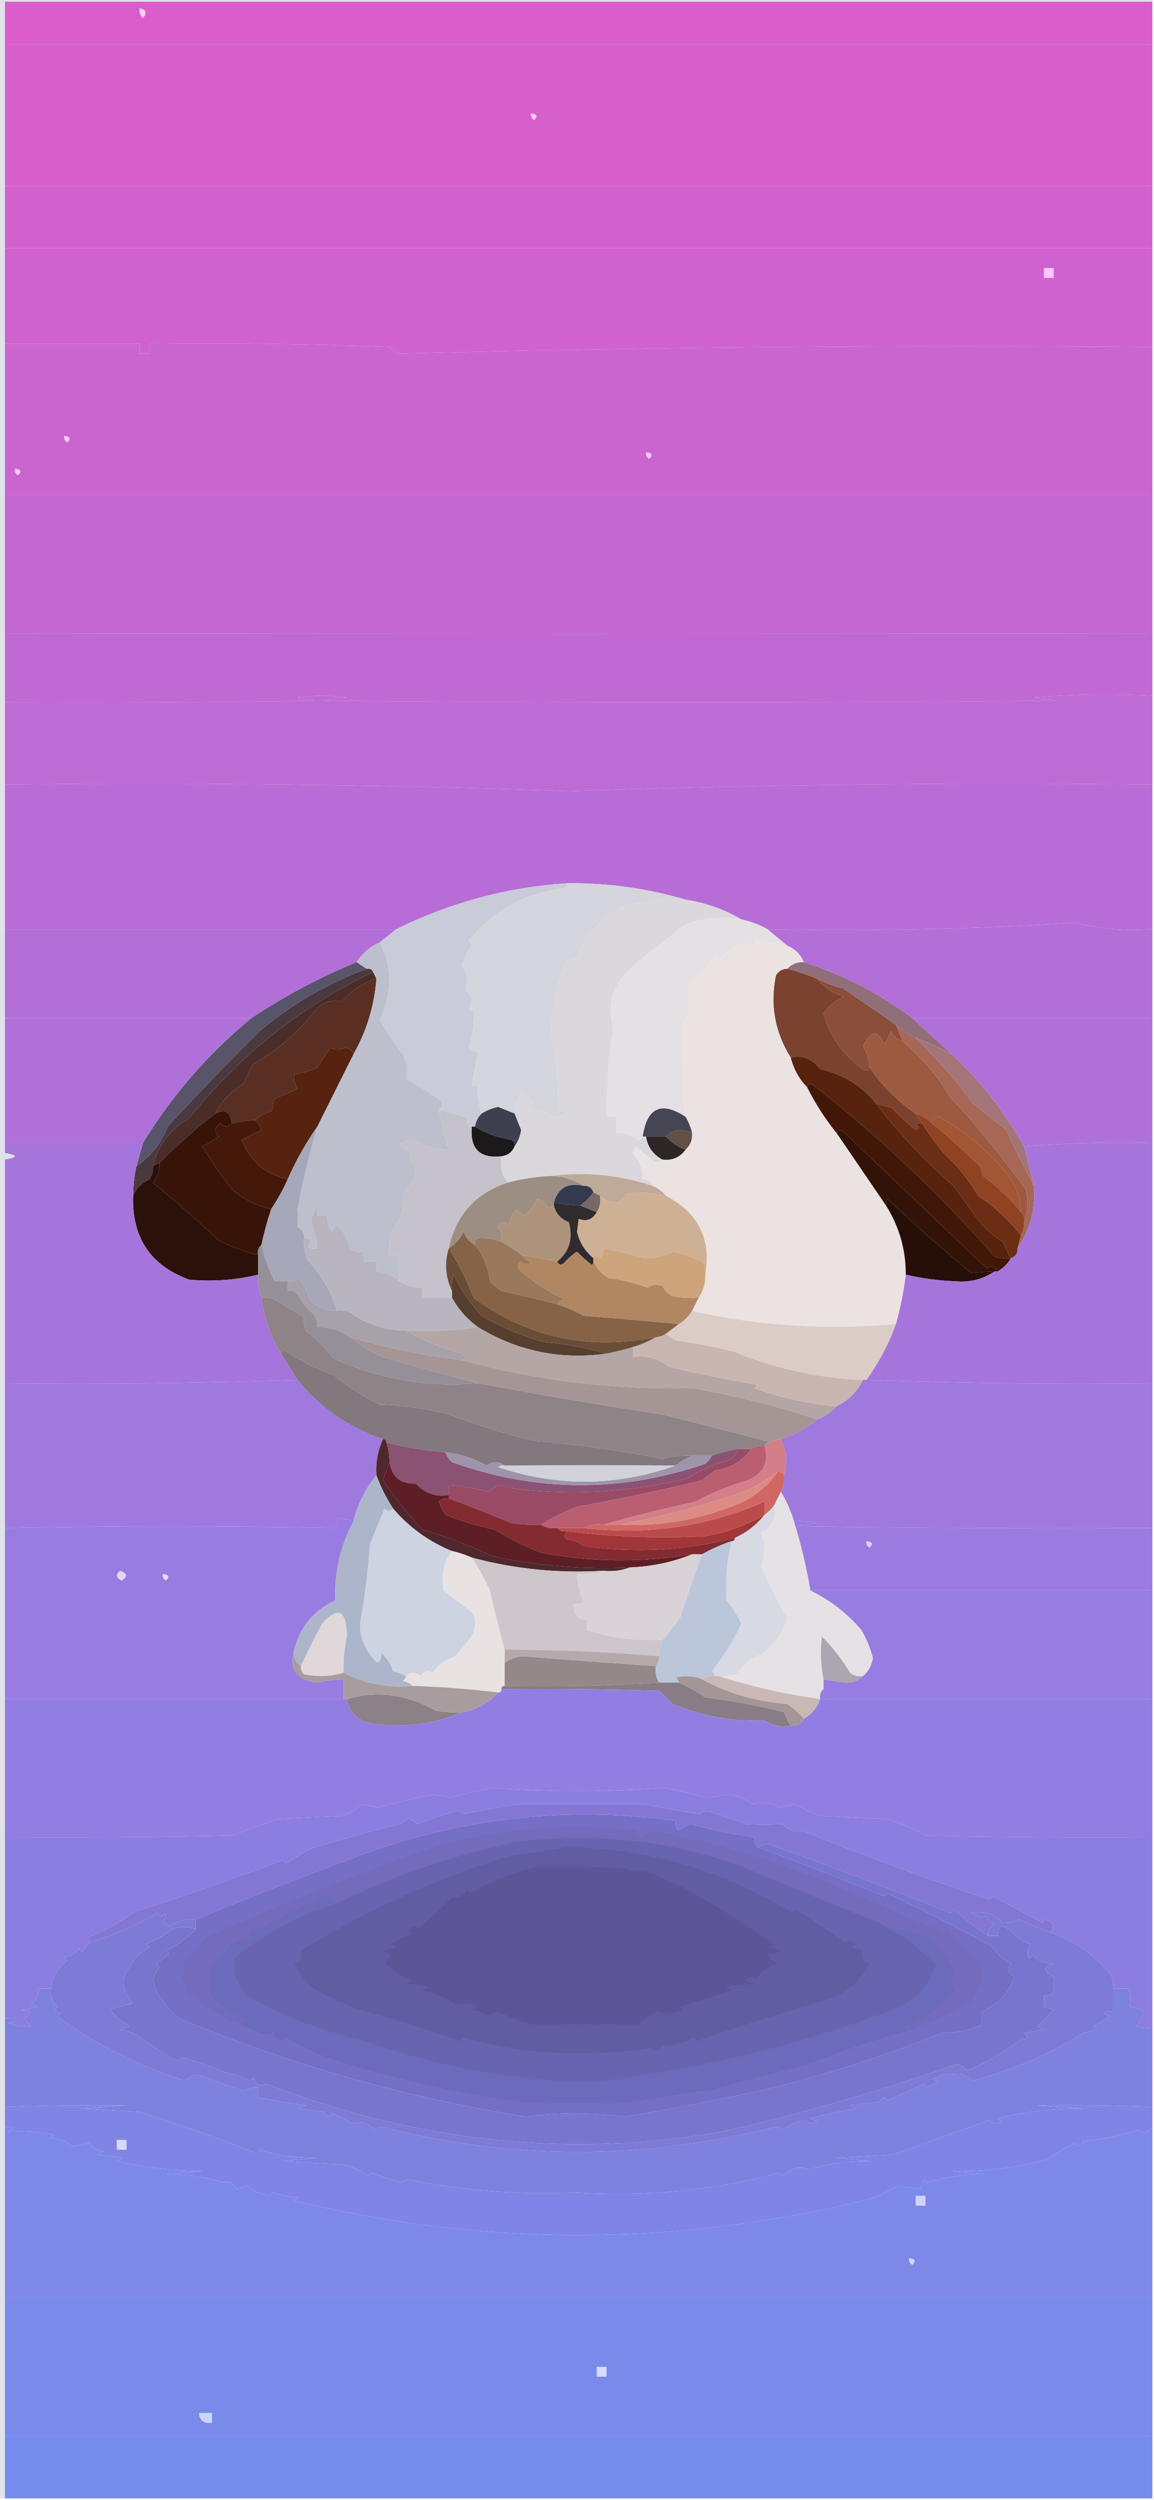 <?xml version="1.0" encoding="UTF-8"?>
<!DOCTYPE svg PUBLIC "-//W3C//DTD SVG 1.1//EN" "http://www.w3.org/Graphics/SVG/1.1/DTD/svg11.dtd">
<svg xmlns="http://www.w3.org/2000/svg" version="1.1" width="351px" height="760px" style="shape-rendering:geometricPrecision; text-rendering:geometricPrecision; image-rendering:optimizeQuality; fill-rule:evenodd; clip-rule:evenodd" xmlns:xlink="http://www.w3.org/1999/xlink">
<g><path style="opacity:1" fill="#dfe2e7" d="M -0.5,-0.5 C 116.5,-0.5 233.5,-0.5 350.5,-0.5C 350.5,-0.167 350.5,0.167 350.5,0.5C 234.167,0.5 117.833,0.5 1.5,0.5C 1.5,4.833 1.5,9.167 1.5,13.5C 1.5,27.833 1.5,42.167 1.5,56.5C 1.5,62.833 1.5,69.167 1.5,75.5C 1.5,85.167 1.5,94.833 1.5,104.5C 1.5,119.833 1.5,135.167 1.5,150.5C 1.5,164.5 1.5,178.5 1.5,192.5C 1.5,199.5 1.5,206.5 1.5,213.5C 1.5,221.833 1.5,230.167 1.5,238.5C 1.5,253.167 1.5,267.833 1.5,282.5C 1.5,291.5 1.5,300.5 1.5,309.5C 1.5,322.167 1.5,334.833 1.5,347.5C 1.5,348.5 1.5,349.5 1.5,350.5C 5.5,351.167 5.5,351.833 1.5,352.5C 1.5,375.167 1.5,397.833 1.5,420.5C 1.5,435.167 1.5,449.833 1.5,464.5C 1.5,481.833 1.5,499.167 1.5,516.5C 1.5,530.5 1.5,544.5 1.5,558.5C 1.5,576.833 1.5,595.167 1.5,613.5C 1.5,622.5 1.5,631.5 1.5,640.5C 1.5,642.5 1.5,644.5 1.5,646.5C 1.5,663.833 1.5,681.167 1.5,698.5C 1.5,712.5 1.5,726.5 1.5,740.5C 1.5,746.833 1.5,753.167 1.5,759.5C 0.833,759.5 0.167,759.5 -0.5,759.5C -0.5,506.167 -0.5,252.833 -0.5,-0.5 Z"/></g>
<g><path style="opacity:1" fill="#db5dcb" d="M 350.5,0.5 C 350.5,4.833 350.5,9.167 350.5,13.5C 234.167,13.5 117.833,13.5 1.5,13.5C 1.5,9.167 1.5,4.833 1.5,0.5C 117.833,0.5 234.167,0.5 350.5,0.5 Z"/></g>
<g><path style="opacity:1" fill="#f6d4f3" d="M 42.5,2.5 C 44.465,2.948 44.798,3.948 43.5,5.5C 42.614,4.675 42.281,3.675 42.5,2.5 Z"/></g>
<g><path style="opacity:1" fill="#d75fcc" d="M 350.5,13.5 C 350.5,27.833 350.5,42.167 350.5,56.5C 234.167,56.5 117.833,56.5 1.5,56.5C 1.5,42.167 1.5,27.833 1.5,13.5C 117.833,13.5 234.167,13.5 350.5,13.5 Z"/></g>
<g><path style="opacity:1" fill="#fecefd" d="M 161.5,34.5 C 163.337,34.639 163.67,35.306 162.5,36.5C 161.702,36.043 161.369,35.376 161.5,34.5 Z"/></g>
<g><path style="opacity:1" fill="#d361cd" d="M 1.5,56.5 C 117.833,56.5 234.167,56.5 350.5,56.5C 350.5,62.833 350.5,69.167 350.5,75.5C 234.167,75.5 117.833,75.5 1.5,75.5C 1.5,69.167 1.5,62.833 1.5,56.5 Z"/></g>
<g><path style="opacity:1" fill="#cf62cf" d="M 1.5,75.5 C 117.833,75.5 234.167,75.5 350.5,75.5C 350.5,85.5 350.5,95.5 350.5,105.5C 274.021,104.84 197.688,105.507 121.5,107.5C 120.328,107.081 119.328,106.415 118.5,105.5C 94.176,104.5 69.843,104.167 45.5,104.5C 45.5,105.5 45.5,106.5 45.5,107.5C 44.5,107.5 43.5,107.5 42.5,107.5C 42.5,106.5 42.5,105.5 42.5,104.5C 28.833,104.5 15.167,104.5 1.5,104.5C 1.5,94.833 1.5,85.167 1.5,75.5 Z"/></g>
<g><path style="opacity:1" fill="#fcc6fb" d="M 317.5,81.5 C 318.5,81.5 319.5,81.5 320.5,81.5C 320.5,82.5 320.5,83.5 320.5,84.5C 319.5,84.5 318.5,84.5 317.5,84.5C 317.5,83.5 317.5,82.5 317.5,81.5 Z"/></g>
<g><path style="opacity:1" fill="#ca65d0" d="M 1.5,104.5 C 15.167,104.5 28.833,104.5 42.5,104.5C 42.5,105.5 42.5,106.5 42.5,107.5C 43.5,107.5 44.5,107.5 45.5,107.5C 45.5,106.5 45.5,105.5 45.5,104.5C 69.843,104.167 94.176,104.5 118.5,105.5C 119.328,106.415 120.328,107.081 121.5,107.5C 197.688,105.507 274.021,104.84 350.5,105.5C 350.5,120.5 350.5,135.5 350.5,150.5C 234.167,150.5 117.833,150.5 1.5,150.5C 1.5,135.167 1.5,119.833 1.5,104.5 Z"/></g>
<g><path style="opacity:1" fill="#facbfa" d="M 19.5,132.5 C 21.337,132.639 21.67,133.306 20.5,134.5C 19.703,134.043 19.369,133.376 19.5,132.5 Z"/></g>
<g><path style="opacity:1" fill="#fdc8fd" d="M 196.5,137.5 C 198.337,137.639 198.67,138.306 197.5,139.5C 196.702,139.043 196.369,138.376 196.5,137.5 Z"/></g>
<g><path style="opacity:1" fill="#fcc9fd" d="M 4.5,142.5 C 6.337,142.639 6.67,143.306 5.5,144.5C 4.702,144.043 4.369,143.376 4.5,142.5 Z"/></g>
<g><path style="opacity:1" fill="#c467d2" d="M 1.5,150.5 C 117.833,150.5 234.167,150.5 350.5,150.5C 350.5,164.5 350.5,178.5 350.5,192.5C 234.027,192.683 117.694,192.683 1.5,192.5C 1.5,178.5 1.5,164.5 1.5,150.5 Z"/></g>
<g><path style="opacity:1" fill="#c069d4" d="M 1.5,192.5 C 117.694,192.683 234.027,192.683 350.5,192.5C 350.5,198.833 350.5,205.167 350.5,211.5C 338.552,210.905 326.552,211.071 314.5,212C 316.833,212.333 319.167,212.667 321.5,213C 247.167,213.667 172.833,213.667 98.5,213C 100.833,212.667 103.167,212.333 105.5,212C 100.5,211.333 95.5,211.333 90.5,212C 92.167,212.333 93.833,212.667 95.5,213C 64.168,213.5 32.835,213.667 1.5,213.5C 1.5,206.5 1.5,199.5 1.5,192.5 Z"/></g>
<g><path style="opacity:1" fill="#bd6bd5" d="M 350.5,211.5 C 350.5,220.5 350.5,229.5 350.5,238.5C 291.118,237.84 231.951,238.506 173,240.5C 116.049,238.506 58.882,237.84 1.5,238.5C 1.5,230.167 1.5,221.833 1.5,213.5C 32.835,213.667 64.168,213.5 95.5,213C 93.833,212.667 92.167,212.333 90.5,212C 95.5,211.333 100.5,211.333 105.5,212C 103.167,212.333 100.833,212.667 98.5,213C 172.833,213.667 247.167,213.667 321.5,213C 319.167,212.667 316.833,212.333 314.5,212C 326.552,211.071 338.552,210.905 350.5,211.5 Z"/></g>
<g><path style="opacity:1" fill="#b86dd6" d="M 1.5,238.5 C 58.882,237.84 116.049,238.506 173,240.5C 231.951,238.506 291.118,237.84 350.5,238.5C 350.5,253.167 350.5,267.833 350.5,282.5C 342.5,283.06 334.667,282.394 327,280.5C 295.952,282.476 264.785,283.142 233.5,282.5C 231.022,281.117 228.355,280.117 225.5,279.5C 220.304,276.442 214.638,274.442 208.5,273.5C 196.885,270.046 184.885,268.38 172.5,268.5C 154.211,269.709 136.877,274.376 120.5,282.5C 80.833,282.5 41.167,282.5 1.5,282.5C 1.5,267.833 1.5,253.167 1.5,238.5 Z"/></g>
<g><path style="opacity:1" fill="#e4e0e4" d="M 225.5,279.5 C 228.355,280.117 231.022,281.117 233.5,282.5C 235.5,284.167 237.5,285.833 239.5,287.5C 236.252,287.099 233.085,286.432 230,285.5C 229.676,287.569 228.842,287.902 227.5,286.5C 224.086,287.286 221.253,288.953 219,291.5C 218.667,291.167 218.333,290.833 218,290.5C 215.172,293.662 212.339,296.828 209.5,300C 209.185,302.569 209.185,305.236 209.5,308C 208.978,308.95 208.311,309.784 207.5,310.5C 207.182,320.13 207.516,329.797 208.5,339.5C 201.128,334.684 196.795,336.684 195.5,345.5C 195.265,346.097 194.765,346.43 194,346.5C 192.079,344.997 189.912,344.331 187.5,344.5C 187.5,342.833 187.5,341.167 187.5,339.5C 186.5,339.5 185.5,339.5 184.5,339.5C 184.4,330.448 185.067,321.448 186.5,312.5C 184.694,306.273 186.027,300.606 190.5,295.5C 196.278,290.437 202.278,285.604 208.5,281C 214.172,278.932 219.839,278.432 225.5,279.5 Z"/></g>
<g><path style="opacity:1" fill="#b36fd8" d="M 1.5,282.5 C 41.167,282.5 80.833,282.5 120.5,282.5C 118.833,283.833 117.167,285.167 115.5,286.5C 112.527,287.81 110.193,289.81 108.5,292.5C 97.204,297.146 86.537,302.813 76.5,309.5C 51.5,309.5 26.5,309.5 1.5,309.5C 1.5,300.5 1.5,291.5 1.5,282.5 Z"/></g>
<g><path style="opacity:1" fill="#b36fd8" d="M 350.5,282.5 C 350.5,291.5 350.5,300.5 350.5,309.5C 326.167,309.5 301.833,309.5 277.5,309.5C 267.508,302.003 256.508,296.337 244.5,292.5C 243.5,290.167 241.833,288.5 239.5,287.5C 237.5,285.833 235.5,284.167 233.5,282.5C 264.785,283.142 295.952,282.476 327,280.5C 334.667,282.394 342.5,283.06 350.5,282.5 Z"/></g>
<g><path style="opacity:1" fill="#d5d5de" d="M 172.5,268.5 C 184.885,268.38 196.885,270.046 208.5,273.5C 201.641,273.039 194.974,273.872 188.5,276C 184.393,278.613 180.893,281.78 178,285.5C 176.878,287.42 176.044,289.42 175.5,291.5C 173.857,291.48 172.524,292.147 171.5,293.5C 169.148,300.288 167.815,307.288 167.5,314.5C 169.359,322.023 170.026,329.69 169.5,337.5C 173.244,337.98 173.077,338.646 169,339.5C 166.5,338.5 164,337.5 161.5,336.5C 161.709,335.914 162.043,335.414 162.5,335C 160.924,334.56 159.59,333.727 158.5,332.5C 157.232,334.304 156.565,336.304 156.5,338.5C 154.844,337.854 153.177,337.187 151.5,336.5C 149.7,336.902 148.033,337.569 146.5,338.5C 145.681,335.695 145.181,332.695 145,329.5C 144.346,330.696 143.846,330.696 143.5,329.5C 144.127,326.298 144.794,323.131 145.5,320C 144.5,319.667 143.5,319.333 142.5,319C 143.748,314.929 144.248,310.762 144,306.5C 143.346,307.696 142.846,307.696 142.5,306.5C 144.12,304.261 143.787,302.427 141.5,301C 142.399,298.462 142.066,295.962 140.5,293.5C 141.123,291.289 142.123,289.289 143.5,287.5C 143.291,286.914 142.957,286.414 142.5,286C 149.925,276.784 159.592,271.45 171.5,270C 172.056,269.617 172.389,269.117 172.5,268.5 Z"/></g>
<g><path style="opacity:1" fill="#c9cbd9" d="M 172.5,268.5 C 172.389,269.117 172.056,269.617 171.5,270C 159.592,271.45 149.925,276.784 142.5,286C 142.957,286.414 143.291,286.914 143.5,287.5C 142.123,289.289 141.123,291.289 140.5,293.5C 142.066,295.962 142.399,298.462 141.5,301C 143.787,302.427 144.12,304.261 142.5,306.5C 142.846,307.696 143.346,307.696 144,306.5C 144.248,310.762 143.748,314.929 142.5,319C 143.5,319.333 144.5,319.667 145.5,320C 144.794,323.131 144.127,326.298 143.5,329.5C 143.846,330.696 144.346,330.696 145,329.5C 145.181,332.695 145.681,335.695 146.5,338.5C 145.4,339.605 144.733,340.938 144.5,342.5C 144.167,342.5 143.833,342.5 143.5,342.5C 141.767,341.992 141.434,341.159 142.5,340C 139.527,338.871 136.527,338.037 133.5,337.5C 134.914,335.862 134.58,334.528 132.5,333.5C 129.584,331.457 126.584,329.624 123.5,328C 124.11,325.534 123.776,323.034 122.5,320.5C 120.204,317.541 117.871,314.041 115.5,310C 119.368,301.645 119.368,293.811 115.5,286.5C 117.167,285.167 118.833,283.833 120.5,282.5C 136.877,274.376 154.211,269.709 172.5,268.5 Z"/></g>
<g><path style="opacity:1" fill="#dbd8dd" d="M 208.5,273.5 C 214.638,274.442 220.304,276.442 225.5,279.5C 219.839,278.432 214.172,278.932 208.5,281C 202.278,285.604 196.278,290.437 190.5,295.5C 186.027,300.606 184.694,306.273 186.5,312.5C 185.067,321.448 184.4,330.448 184.5,339.5C 185.5,339.5 186.5,339.5 187.5,339.5C 187.5,341.167 187.5,342.833 187.5,344.5C 189.912,344.331 192.079,344.997 194,346.5C 194.765,346.43 195.265,346.097 195.5,345.5C 195.833,345.5 196.167,345.5 196.5,345.5C 197.002,348.669 198.669,351.002 201.5,352.5C 200.85,352.804 200.183,353.137 199.5,353.5C 197.347,351.958 195.347,350.292 193.5,348.5C 193.167,349.167 192.833,349.833 192.5,350.5C 194.514,352.707 195.514,355.373 195.5,358.5C 197.179,358.285 198.179,358.952 198.5,360.5C 188.237,357.122 177.903,356.122 167.5,357.5C 163.087,357.687 158.754,358.354 154.5,359.5C 152.631,357.365 151.964,354.698 152.5,351.5C 154.404,351.262 155.738,350.262 156.5,348.5C 157.533,347.088 158.199,345.422 158.5,343.5C 157.813,341.823 157.146,340.156 156.5,338.5C 156.565,336.304 157.232,334.304 158.5,332.5C 159.59,333.727 160.924,334.56 162.5,335C 162.043,335.414 161.709,335.914 161.5,336.5C 164,337.5 166.5,338.5 169,339.5C 173.077,338.646 173.244,337.98 169.5,337.5C 170.026,329.69 169.359,322.023 167.5,314.5C 167.815,307.288 169.148,300.288 171.5,293.5C 172.524,292.147 173.857,291.48 175.5,291.5C 176.044,289.42 176.878,287.42 178,285.5C 180.893,281.78 184.393,278.613 188.5,276C 194.974,273.872 201.641,273.039 208.5,273.5 Z"/></g>
<g><path style="opacity:1" fill="#7b432f" d="M 239.5,294.5 C 242.619,295.317 245.619,296.317 248.5,297.5C 250.51,300.027 253.177,301.861 256.5,303C 254.091,304.201 252.091,305.867 250.5,308C 252.212,314.802 256.212,320.469 262.5,325C 263.437,325.692 264.103,325.525 264.5,324.5C 268.272,330.027 272.939,334.694 278.5,338.5C 279.167,339.5 279.833,340.5 280.5,341.5C 279.761,341.369 279.094,341.536 278.5,342C 279.696,342.654 279.696,343.154 278.5,343.5C 276.016,341.517 273.683,339.35 271.5,337C 269.846,336.392 268.179,335.892 266.5,335.5C 262.123,330.077 256.456,326.577 249.5,325C 246.953,321.8 243.953,320.633 240.5,321.5C 235.654,313.778 234.154,305.445 236,296.5C 236.816,295.177 237.983,294.511 239.5,294.5 Z"/></g>
<g><path style="opacity:1" fill="#ebe3e2" d="M 239.5,287.5 C 241.833,288.5 243.5,290.167 244.5,292.5C 242.447,292.402 240.78,293.069 239.5,294.5C 237.983,294.511 236.816,295.177 236,296.5C 234.154,305.445 235.654,313.778 240.5,321.5C 241.41,324.992 243.076,327.992 245.5,330.5C 248.004,335.515 251.004,340.181 254.5,344.5C 259.533,351.856 264.533,359.19 269.5,366.5C 273.526,372.913 275.526,379.913 275.5,387.5C 274.883,392.584 273.883,397.584 272.5,402.5C 251.488,404.413 230.822,403.08 210.5,398.5C 211.167,397.167 211.833,395.833 212.5,394.5C 213.939,392.412 214.606,390.079 214.5,387.5C 216.394,376.621 212.394,368.621 202.5,363.5C 201.41,362.143 200.076,361.143 198.5,360.5C 198.179,358.952 197.179,358.285 195.5,358.5C 195.514,355.373 194.514,352.707 192.5,350.5C 192.833,349.833 193.167,349.167 193.5,348.5C 195.347,350.292 197.347,351.958 199.5,353.5C 200.183,353.137 200.85,352.804 201.5,352.5C 204.491,352.834 206.824,351.834 208.5,349.5C 209.931,348.22 210.598,346.553 210.5,344.5C 210.107,342.716 209.441,341.05 208.5,339.5C 207.516,329.797 207.182,320.13 207.5,310.5C 208.311,309.784 208.978,308.95 209.5,308C 209.185,305.236 209.185,302.569 209.5,300C 212.339,296.828 215.172,293.662 218,290.5C 218.333,290.833 218.667,291.167 219,291.5C 221.253,288.953 224.086,287.286 227.5,286.5C 228.842,287.902 229.676,287.569 230,285.5C 233.085,286.432 236.252,287.099 239.5,287.5 Z"/></g>
<g><path style="opacity:1" fill="#592f23" d="M 114.5,297.5 C 113.85,305.786 111.517,313.453 107.5,320.5C 107.209,319.351 106.376,318.684 105,318.5C 103.331,319.166 101.831,319.166 100.5,318.5C 99.167,320.5 97.833,322.5 96.5,324.5C 94.271,325.577 91.937,326.244 89.5,326.5C 89.287,328.144 89.62,329.644 90.5,331C 88.167,332 85.833,333 83.5,334C 83.018,335.008 82.852,336.175 83,337.5C 80.942,338.229 79.109,339.229 77.5,340.5C 75.139,340.674 72.806,341.007 70.5,341.5C 70.094,337.971 68.427,336.971 65.5,338.5C 67.338,334.82 70.172,331.82 74,329.5C 75,327.5 76,325.5 77,323.5C 84.651,319.101 91.151,313.434 96.5,306.5C 98.793,304.448 101.293,303.781 104,304.5C 106.862,301.125 110.362,298.792 114.5,297.5 Z"/></g>
<g><path style="opacity:1" fill="#4a2d29" d="M 113.5,295.5 C 113.833,296.167 114.167,296.833 114.5,297.5C 110.362,298.792 106.862,301.125 104,304.5C 101.293,303.781 98.793,304.448 96.5,306.5C 91.151,313.434 84.651,319.101 77,323.5C 76,325.5 75,327.5 74,329.5C 70.172,331.82 67.338,334.82 65.5,338.5C 59.562,343.099 53.895,348.099 48.5,353.5C 47.833,353.833 47.167,354.167 46.5,354.5C 48.133,348.045 51.8,343.211 57.5,340C 72.867,320.776 91.534,305.943 113.5,295.5 Z"/></g>
<g><path style="opacity:1" fill="#8a4e3b" d="M 248.5,297.5 C 250.993,298.797 253.66,299.797 256.5,300.5C 261.83,304.162 267.164,307.829 272.5,311.5C 273.167,313.167 273.833,314.833 274.5,316.5C 272.926,316.063 271.759,315.063 271,313.5C 270.333,314.833 269.667,316.167 269,317.5C 267.124,312.931 264.957,313.097 262.5,318C 263.799,320.311 264.466,322.477 264.5,324.5C 264.103,325.525 263.437,325.692 262.5,325C 256.212,320.469 252.212,314.802 250.5,308C 252.091,305.867 254.091,304.201 256.5,303C 253.177,301.861 250.51,300.027 248.5,297.5 Z"/></g>
<g><path style="opacity:1" fill="#4b3940" d="M 111.5,294.5 C 112.492,294.328 113.158,294.662 113.5,295.5C 91.534,305.943 72.867,320.776 57.5,340C 51.8,343.211 48.133,348.045 46.5,354.5C 46.579,355.93 46.246,357.264 45.5,358.5C 43.132,359.577 41.465,361.244 40.5,363.5C 40.508,360.455 40.841,357.455 41.5,354.5C 45.819,351.59 48.986,347.59 51,342.5C 60.12,332.547 69.62,322.714 79.5,313C 89.077,305.042 99.743,298.875 111.5,294.5 Z"/></g>
<g><path style="opacity:1" fill="#af71d9" d="M 1.5,309.5 C 26.5,309.5 51.5,309.5 76.5,309.5C 63.289,320.369 52.289,333.035 43.5,347.5C 29.5,347.5 15.5,347.5 1.5,347.5C 1.5,334.833 1.5,322.167 1.5,309.5 Z"/></g>
<g><path style="opacity:1" fill="#906f7b" d="M 244.5,292.5 C 256.508,296.337 267.508,302.003 277.5,309.5C 281.5,313.167 285.5,316.833 289.5,320.5C 285.983,318.576 282.316,316.909 278.5,315.5C 276.228,314.559 274.228,313.226 272.5,311.5C 267.164,307.829 261.83,304.162 256.5,300.5C 253.66,299.797 250.993,298.797 248.5,297.5C 245.619,296.317 242.619,295.317 239.5,294.5C 240.78,293.069 242.447,292.402 244.5,292.5 Z"/></g>
<g><path style="opacity:1" fill="#af71d9" d="M 277.5,309.5 C 301.833,309.5 326.167,309.5 350.5,309.5C 350.5,322.167 350.5,334.833 350.5,347.5C 337.323,347.171 324.323,347.505 311.5,348.5C 305.614,338.078 298.28,328.744 289.5,320.5C 285.5,316.833 281.5,313.167 277.5,309.5 Z"/></g>
<g><path style="opacity:1" fill="#9d5a41" d="M 274.5,316.5 C 280.253,321.311 285.086,326.978 289,333.5C 297.296,342.438 304.963,351.772 312,361.5C 312.808,365.027 312.641,368.36 311.5,371.5C 311.737,370.209 311.404,369.209 310.5,368.5C 310.424,363.913 308.924,359.913 306,356.5C 300.161,349.481 293.327,343.815 285.5,339.5C 284.287,339.747 283.62,340.414 283.5,341.5C 282.078,340.075 280.411,339.075 278.5,338.5C 272.939,334.694 268.272,330.027 264.5,324.5C 264.466,322.477 263.799,320.311 262.5,318C 264.957,313.097 267.124,312.931 269,317.5C 269.667,316.167 270.333,314.833 271,313.5C 271.759,315.063 272.926,316.063 274.5,316.5 Z"/></g>
<g><path style="opacity:1" fill="#a37578" d="M 278.5,315.5 C 282.316,316.909 285.983,318.576 289.5,320.5C 298.28,328.744 305.614,338.078 311.5,348.5C 312.5,352.499 313.5,356.499 314.5,360.5C 311.597,355.016 308.763,349.35 306,343.5C 302.667,340.833 299.333,338.167 296,335.5C 290.623,328.299 284.789,321.632 278.5,315.5 Z"/></g>
<g><path style="opacity:1" fill="#58546a" d="M 108.5,292.5 C 109.5,293.167 110.5,293.833 111.5,294.5C 99.743,298.875 89.077,305.042 79.5,313C 69.62,322.714 60.12,332.547 51,342.5C 48.986,347.59 45.819,351.59 41.5,354.5C 42.167,352.167 42.833,349.833 43.5,347.5C 52.289,333.035 63.289,320.369 76.5,309.5C 86.537,302.813 97.204,297.146 108.5,292.5 Z"/></g>
<g><path style="opacity:1" fill="#454554" d="M 208.5,339.5 C 209.441,341.05 210.107,342.716 210.5,344.5C 207.504,342.924 204.838,343.257 202.5,345.5C 200.5,345.5 198.5,345.5 196.5,345.5C 196.167,345.5 195.833,345.5 195.5,345.5C 196.795,336.684 201.128,334.684 208.5,339.5 Z"/></g>
<g><path style="opacity:1" fill="#3f404f" d="M 156.5,338.5 C 157.146,340.156 157.813,341.823 158.5,343.5C 158.199,345.422 157.533,347.088 156.5,348.5C 156.631,347.624 156.298,346.957 155.5,346.5C 151.459,345.907 147.792,344.573 144.5,342.5C 144.733,340.938 145.4,339.605 146.5,338.5C 148.033,337.569 149.7,336.902 151.5,336.5C 153.177,337.187 154.844,337.854 156.5,338.5 Z"/></g>
<g><path style="opacity:1" fill="#bebfcc" d="M 115.5,286.5 C 119.368,293.811 119.368,301.645 115.5,310C 117.871,314.041 120.204,317.541 122.5,320.5C 123.776,323.034 124.11,325.534 123.5,328C 126.584,329.624 129.584,331.457 132.5,333.5C 134.58,334.528 134.914,335.862 133.5,337.5C 134.343,341.593 135.343,345.593 136.5,349.5C 132.569,349.362 128.902,348.362 125.5,346.5C 120.423,347.224 120.423,348.391 125.5,350C 124.338,351.827 124.672,353.494 126.5,355C 126.266,358.013 125.099,360.513 123,362.5C 123.122,367.032 121.789,371.032 119,374.5C 118.503,376.81 118.337,379.143 118.5,381.5C 119.5,381.5 120.5,381.5 121.5,381.5C 121.5,384.167 121.5,386.833 121.5,389.5C 119.528,387.681 117.195,386.681 114.5,386.5C 114.5,385.5 114.5,384.5 114.5,383.5C 113.167,383.5 111.833,383.5 110.5,383.5C 110.5,382.5 110.5,381.5 110.5,380.5C 109.022,380.762 107.689,380.429 106.5,379.5C 105.911,376.724 104.578,374.39 102.5,372.5C 101.808,373.025 101.308,373.692 101,374.5C 99.991,372.975 99.491,371.308 99.5,369.5C 98.5,369.5 97.5,369.5 96.5,369.5C 96.65,368.448 96.483,367.448 96,366.5C 95.727,368.101 95.227,369.601 94.5,371C 95.482,373.738 96.148,376.572 96.5,379.5C 94.058,379.881 93.391,379.214 94.5,377.5C 94.043,376.702 93.376,376.369 92.5,376.5C 92.64,374.876 91.973,373.71 90.5,373C 90.623,371.211 90.623,369.378 90.5,367.5C 92.094,359.056 94.094,350.723 96.5,342.5C 100.167,335.167 103.833,327.833 107.5,320.5C 111.517,313.453 113.85,305.786 114.5,297.5C 114.167,296.833 113.833,296.167 113.5,295.5C 113.158,294.662 112.492,294.328 111.5,294.5C 110.5,293.833 109.5,293.167 108.5,292.5C 110.193,289.81 112.527,287.81 115.5,286.5 Z"/></g>
<g><path style="opacity:1" fill="#572310" d="M 107.5,320.5 C 103.833,327.833 100.167,335.167 96.5,342.5C 92.997,347.502 89.997,352.835 87.5,358.5C 80.744,357.036 76.077,353.036 73.5,346.5C 75.5,345.5 77.5,344.5 79.5,343.5C 79.058,342.261 78.391,341.261 77.5,340.5C 79.109,339.229 80.942,338.229 83,337.5C 82.852,336.175 83.018,335.008 83.5,334C 85.833,333 88.167,332 90.5,331C 89.62,329.644 89.287,328.144 89.5,326.5C 91.937,326.244 94.271,325.577 96.5,324.5C 97.833,322.5 99.167,320.5 100.5,318.5C 101.831,319.166 103.331,319.166 105,318.5C 106.376,318.684 107.209,319.351 107.5,320.5 Z"/></g>
<g><path style="opacity:1" fill="#1c191b" d="M 143.5,342.5 C 143.833,342.5 144.167,342.5 144.5,342.5C 147.792,344.573 151.459,345.907 155.5,346.5C 156.298,346.957 156.631,347.624 156.5,348.5C 155.738,350.262 154.404,351.262 152.5,351.5C 145.903,352.236 142.903,349.236 143.5,342.5 Z"/></g>
<g><path style="opacity:1" fill="#c5c2cb" d="M 133.5,337.5 C 136.527,338.037 139.527,338.871 142.5,340C 141.434,341.159 141.767,341.992 143.5,342.5C 142.903,349.236 145.903,352.236 152.5,351.5C 151.964,354.698 152.631,357.365 154.5,359.5C 144.643,362.691 138.643,369.357 136.5,379.5C 135.139,383.93 135.473,388.263 137.5,392.5C 137.5,393.167 137.5,393.833 137.5,394.5C 134.5,394.5 131.5,394.5 128.5,394.5C 128.5,393.5 128.5,392.5 128.5,391.5C 125.924,391.532 123.591,390.865 121.5,389.5C 121.5,386.833 121.5,384.167 121.5,381.5C 120.5,381.5 119.5,381.5 118.5,381.5C 118.337,379.143 118.503,376.81 119,374.5C 121.789,371.032 123.122,367.032 123,362.5C 125.099,360.513 126.266,358.013 126.5,355C 124.672,353.494 124.338,351.827 125.5,350C 120.423,348.391 120.423,347.224 125.5,346.5C 128.902,348.362 132.569,349.362 136.5,349.5C 135.343,345.593 134.343,341.593 133.5,337.5 Z"/></g>
<g><path style="opacity:1" fill="#644f46" d="M 210.5,344.5 C 210.598,346.553 209.931,348.22 208.5,349.5C 206.19,348.675 204.19,347.342 202.5,345.5C 204.838,343.257 207.504,342.924 210.5,344.5 Z"/></g>
<g><path style="opacity:1" fill="#a66756" d="M 272.5,311.5 C 274.228,313.226 276.228,314.559 278.5,315.5C 284.789,321.632 290.623,328.299 296,335.5C 299.333,338.167 302.667,340.833 306,343.5C 308.763,349.35 311.597,355.016 314.5,360.5C 314.965,367.555 313.298,373.888 309.5,379.5C 309.833,378.167 310.167,376.833 310.5,375.5C 311.234,374.292 311.567,372.959 311.5,371.5C 312.641,368.36 312.808,365.027 312,361.5C 304.963,351.772 297.296,342.438 289,333.5C 285.086,326.978 280.253,321.311 274.5,316.5C 273.833,314.833 273.167,313.167 272.5,311.5 Z"/></g>
<g><path style="opacity:1" fill="#2d2626" d="M 196.5,345.5 C 198.5,345.5 200.5,345.5 202.5,345.5C 204.19,347.342 206.19,348.675 208.5,349.5C 206.824,351.834 204.491,352.834 201.5,352.5C 198.669,351.002 197.002,348.669 196.5,345.5 Z"/></g>
<g><path style="opacity:1" fill="#57230f" d="M 266.5,335.5 C 273.424,344.594 281.257,352.927 290,360.5C 292.667,364.167 295.333,367.833 298,371.5C 300.039,373.874 302.372,375.874 305,377.5C 305.785,379.249 306.618,380.916 307.5,382.5C 305.801,382.66 304.134,382.494 302.5,382C 285.73,362.894 267.397,345.56 247.5,330C 246.563,329.308 245.897,329.475 245.5,330.5C 243.076,327.992 241.41,324.992 240.5,321.5C 243.953,320.633 246.953,321.8 249.5,325C 256.456,326.577 262.123,330.077 266.5,335.5 Z"/></g>
<g><path style="opacity:1" fill="#a35633" d="M 310.5,368.5 C 307.195,364.363 303.362,360.697 299,357.5C 298.667,356.5 298.333,355.5 298,354.5C 293.27,349.931 288.437,345.597 283.5,341.5C 283.62,340.414 284.287,339.747 285.5,339.5C 293.327,343.815 300.161,349.481 306,356.5C 308.924,359.913 310.424,363.913 310.5,368.5 Z"/></g>
<g><path style="opacity:1" fill="#331307" d="M 303.5,386.5 C 303.167,386.5 302.833,386.5 302.5,386.5C 300.085,386.627 297.751,386.793 295.5,387C 286.718,379.853 278.218,372.353 270,364.5C 269.536,365.094 269.369,365.761 269.5,366.5C 264.533,359.19 259.533,351.856 254.5,344.5C 254.897,343.475 255.563,343.308 256.5,344C 271.053,357.889 285.553,371.722 300,385.5C 301.313,384.713 302.48,385.046 303.5,386.5 Z"/></g>
<g><path style="opacity:1" fill="#411808" d="M 307.5,382.5 C 306.5,384.167 305.167,385.5 303.5,386.5C 302.48,385.046 301.313,384.713 300,385.5C 285.553,371.722 271.053,357.889 256.5,344C 255.563,343.308 254.897,343.475 254.5,344.5C 251.004,340.181 248.004,335.515 245.5,330.5C 245.897,329.475 246.563,329.308 247.5,330C 267.397,345.56 285.73,362.894 302.5,382C 304.134,382.494 305.801,382.66 307.5,382.5 Z"/></g>
<g><path style="opacity:1" fill="#6c2d15" d="M 266.5,335.5 C 268.179,335.892 269.846,336.392 271.5,337C 273.683,339.35 276.016,341.517 278.5,343.5C 279.696,343.154 279.696,342.654 278.5,342C 279.094,341.536 279.761,341.369 280.5,341.5C 282.423,344.603 284.59,347.603 287,350.5C 291.11,354.257 294.61,358.591 297.5,363.5C 302.54,366.878 306.873,370.878 310.5,375.5C 310.167,376.833 309.833,378.167 309.5,379.5C 309.573,381.027 308.906,382.027 307.5,382.5C 306.618,380.916 305.785,379.249 305,377.5C 302.372,375.874 300.039,373.874 298,371.5C 295.333,367.833 292.667,364.167 290,360.5C 281.257,352.927 273.424,344.594 266.5,335.5 Z"/></g>
<g><path style="opacity:1" fill="#441909" d="M 77.5,340.5 C 78.391,341.261 79.058,342.261 79.5,343.5C 77.5,344.5 75.5,345.5 73.5,346.5C 76.077,353.036 80.744,357.036 87.5,358.5C 86.071,361.696 84.405,364.696 82.5,367.5C 78.061,366.614 74.061,364.614 70.5,361.5C 67.253,357.341 64.253,353.008 61.5,348.5C 63.287,347.684 64.954,346.684 66.5,345.5C 65.089,343.983 65.256,342.649 67,341.5C 68.145,342.684 69.312,342.684 70.5,341.5C 72.806,341.007 75.139,340.674 77.5,340.5 Z"/></g>
<g><path style="opacity:1" fill="#bfaa9a" d="M 167.5,357.5 C 177.903,356.122 188.237,357.122 198.5,360.5C 200.076,361.143 201.41,362.143 202.5,363.5C 198.554,362.473 194.554,362.306 190.5,363C 189.667,363.833 188.833,364.667 188,365.5C 186.039,365.825 184.206,365.158 182.5,363.5C 181.833,363.167 181.167,362.833 180.5,362.5C 180.027,361.094 179.027,360.427 177.5,360.5C 174.554,358.521 171.221,357.521 167.5,357.5 Z"/></g>
<g><path style="opacity:1" fill="#9d8e83" d="M 167.5,357.5 C 171.221,357.521 174.554,358.521 177.5,360.5C 172.78,359.413 169.78,361.08 168.5,365.5C 168.5,365.833 168.5,366.167 168.5,366.5C 167.883,366.611 167.383,366.944 167,367.5C 166.3,365.968 165.134,364.968 163.5,364.5C 162.455,366.401 161.122,368.067 159.5,369.5C 158.522,369.023 157.689,368.357 157,367.5C 156.02,369.059 155.187,370.726 154.5,372.5C 153.325,371.145 152.325,371.312 151.5,373C 152.38,374.356 152.714,375.856 152.5,377.5C 149.911,376.562 147.411,376.229 145,376.5C 144.536,377.094 144.369,377.761 144.5,378.5C 142.907,377.652 141.74,376.319 141,374.5C 139.951,376.618 138.451,378.284 136.5,379.5C 138.643,369.357 144.643,362.691 154.5,359.5C 158.754,358.354 163.087,357.687 167.5,357.5 Z"/></g>
<g><path style="opacity:1" fill="#333a4e" d="M 177.5,360.5 C 179.027,360.427 180.027,361.094 180.5,362.5C 179.375,364 178.041,365.333 176.5,366.5C 173.794,366.425 171.127,366.092 168.5,365.5C 169.78,361.08 172.78,359.413 177.5,360.5 Z"/></g>
<g><path style="opacity:1" fill="#766968" d="M 180.5,362.5 C 181.167,362.833 181.833,363.167 182.5,363.5C 182.784,365.415 182.451,367.081 181.5,368.5C 179.833,367.833 178.167,367.167 176.5,366.5C 178.041,365.333 179.375,364 180.5,362.5 Z"/></g>
<g><path style="opacity:1" fill="#2b110a" d="M 48.5,353.5 C 48.753,355.827 48.086,357.827 46.5,359.5C 53.264,365.089 59.931,370.922 66.5,377C 70.359,379.007 74.359,380.507 78.5,381.5C 78.5,383.5 78.5,385.5 78.5,387.5C 71.584,389.16 64.584,389.66 57.5,389C 45.745,384.678 40.078,376.178 40.5,363.5C 41.465,361.244 43.132,359.577 45.5,358.5C 46.246,357.264 46.579,355.93 46.5,354.5C 47.167,354.167 47.833,353.833 48.5,353.5 Z"/></g>
<g><path style="opacity:1" fill="#371407" d="M 70.5,341.5 C 69.312,342.684 68.145,342.684 67,341.5C 65.256,342.649 65.089,343.983 66.5,345.5C 64.954,346.684 63.287,347.684 61.5,348.5C 64.253,353.008 67.253,357.341 70.5,361.5C 74.061,364.614 78.061,366.614 82.5,367.5C 81.297,371.11 80.297,374.777 79.5,378.5C 78.596,379.209 78.263,380.209 78.5,381.5C 74.359,380.507 70.359,379.007 66.5,377C 59.931,370.922 53.264,365.089 46.5,359.5C 48.086,357.827 48.753,355.827 48.5,353.5C 53.895,348.099 59.562,343.099 65.5,338.5C 68.427,336.971 70.094,337.971 70.5,341.5 Z"/></g>
<g><path style="opacity:1" fill="#ceb095" d="M 202.5,363.5 C 212.394,368.621 216.394,376.621 214.5,387.5C 214.762,386.022 214.429,384.689 213.5,383.5C 210.752,382.187 207.919,381.187 205,380.5C 202.168,381.791 199.168,382.457 196,382.5C 191.908,381.253 187.742,380.253 183.5,379.5C 183.719,380.675 183.386,381.675 182.5,382.5C 181.571,381.45 180.905,381.45 180.5,382.5C 177.939,380.388 176.273,377.722 175.5,374.5C 175.667,373.167 175.833,371.833 176,370.5C 178.298,371.446 180.132,370.779 181.5,368.5C 182.451,367.081 182.784,365.415 182.5,363.5C 184.206,365.158 186.039,365.825 188,365.5C 188.833,364.667 189.667,363.833 190.5,363C 194.554,362.306 198.554,362.473 202.5,363.5 Z"/></g>
<g><path style="opacity:1" fill="#8f4323" d="M 278.5,338.5 C 280.411,339.075 282.078,340.075 283.5,341.5C 288.437,345.597 293.27,349.931 298,354.5C 298.333,355.5 298.667,356.5 299,357.5C 303.362,360.697 307.195,364.363 310.5,368.5C 311.404,369.209 311.737,370.209 311.5,371.5C 311.567,372.959 311.234,374.292 310.5,375.5C 306.873,370.878 302.54,366.878 297.5,363.5C 294.61,358.591 291.11,354.257 287,350.5C 284.59,347.603 282.423,344.603 280.5,341.5C 279.833,340.5 279.167,339.5 278.5,338.5 Z"/></g>
<g><path style="opacity:1" fill="#250f08" d="M 302.5,386.5 C 298.979,388.914 294.979,389.914 290.5,389.5C 285.424,389.313 280.424,388.646 275.5,387.5C 275.526,379.913 273.526,372.913 269.5,366.5C 269.369,365.761 269.536,365.094 270,364.5C 278.218,372.353 286.718,379.853 295.5,387C 297.751,386.793 300.085,386.627 302.5,386.5 Z"/></g>
<g><path style="opacity:1" fill="#ae937c" d="M 168.5,366.5 C 169.085,368.922 170.585,370.589 173,371.5C 174.407,376.401 173.24,380.401 169.5,383.5C 165.86,382.727 162.193,382.06 158.5,381.5C 156.609,379.984 154.609,378.65 152.5,377.5C 152.714,375.856 152.38,374.356 151.5,373C 152.325,371.312 153.325,371.145 154.5,372.5C 155.187,370.726 156.02,369.059 157,367.5C 157.689,368.357 158.522,369.023 159.5,369.5C 161.122,368.067 162.455,366.401 163.5,364.5C 165.134,364.968 166.3,365.968 167,367.5C 167.383,366.944 167.883,366.611 168.5,366.5 Z"/></g>
<g><path style="opacity:1" fill="#a675dc" d="M 1.5,347.5 C 15.5,347.5 29.5,347.5 43.5,347.5C 42.833,349.833 42.167,352.167 41.5,354.5C 40.841,357.455 40.508,360.455 40.5,363.5C 40.078,376.178 45.745,384.678 57.5,389C 64.584,389.66 71.584,389.16 78.5,387.5C 78.448,389.903 78.781,392.236 79.5,394.5C 80.334,400.673 82.334,406.339 85.5,411.5C 87.167,414.167 88.833,416.833 90.5,419.5C 61.005,420.498 31.338,420.831 1.5,420.5C 1.5,397.833 1.5,375.167 1.5,352.5C 5.5,351.833 5.5,351.167 1.5,350.5C 1.5,349.5 1.5,348.5 1.5,347.5 Z"/></g>
<g><path style="opacity:1" fill="#a675dc" d="M 350.5,347.5 C 350.5,371.833 350.5,396.167 350.5,420.5C 321.329,420.831 292.329,420.498 263.5,419.5C 267.279,414.277 270.279,408.61 272.5,402.5C 273.883,397.584 274.883,392.584 275.5,387.5C 280.424,388.646 285.424,389.313 290.5,389.5C 294.979,389.914 298.979,388.914 302.5,386.5C 302.833,386.5 303.167,386.5 303.5,386.5C 305.167,385.5 306.5,384.167 307.5,382.5C 308.906,382.027 309.573,381.027 309.5,379.5C 313.298,373.888 314.965,367.555 314.5,360.5C 313.5,356.499 312.5,352.499 311.5,348.5C 324.323,347.505 337.323,347.171 350.5,347.5 Z"/></g>
<g><path style="opacity:1" fill="#302b2f" d="M 168.5,365.5 C 171.127,366.092 173.794,366.425 176.5,366.5C 178.167,367.167 179.833,367.833 181.5,368.5C 180.132,370.779 178.298,371.446 176,370.5C 175.833,371.833 175.667,373.167 175.5,374.5C 176.273,377.722 177.939,380.388 180.5,382.5C 180.5,382.833 180.5,383.167 180.5,383.5C 180.565,383.938 180.399,384.272 180,384.5C 178.406,383.284 176.906,381.951 175.5,380.5C 174.019,381.48 172.685,382.647 171.5,384C 170.563,384.692 169.897,384.525 169.5,383.5C 173.24,380.401 174.407,376.401 173,371.5C 170.585,370.589 169.085,368.922 168.5,366.5C 168.5,366.167 168.5,365.833 168.5,365.5 Z"/></g>
<g><path style="opacity:1" fill="#a6a7b9" d="M 96.5,342.5 C 94.094,350.723 92.094,359.056 90.5,367.5C 90.623,369.378 90.623,371.211 90.5,373C 91.973,373.71 92.64,374.876 92.5,376.5C 92.38,378.734 92.713,380.901 93.5,383C 97.709,387.454 100.709,392.62 102.5,398.5C 99.412,398.361 96.745,397.361 94.5,395.5C 93.617,393.09 92.45,390.757 91,388.5C 89.989,389.337 88.822,389.67 87.5,389.5C 86.167,389.5 84.833,389.5 83.5,389.5C 81.779,386.005 80.445,382.339 79.5,378.5C 80.297,374.777 81.297,371.11 82.5,367.5C 84.405,364.696 86.071,361.696 87.5,358.5C 89.997,352.835 92.997,347.502 96.5,342.5 Z"/></g>
<g><path style="opacity:1" fill="#b8b5bf" d="M 121.5,389.5 C 123.591,390.865 125.924,391.532 128.5,391.5C 128.5,392.5 128.5,393.5 128.5,394.5C 131.5,394.5 134.5,394.5 137.5,394.5C 139.462,398.064 142.129,401.064 145.5,403.5C 138.352,404.492 131.019,404.825 123.5,404.5C 117.297,404.497 111.631,402.663 106.5,399C 105.207,398.51 103.873,398.343 102.5,398.5C 100.709,392.62 97.709,387.454 93.5,383C 92.713,380.901 92.38,378.734 92.5,376.5C 93.376,376.369 94.043,376.702 94.5,377.5C 93.391,379.214 94.058,379.881 96.5,379.5C 96.148,376.572 95.482,373.738 94.5,371C 95.227,369.601 95.727,368.101 96,366.5C 96.483,367.448 96.65,368.448 96.5,369.5C 97.5,369.5 98.5,369.5 99.5,369.5C 99.491,371.308 99.991,372.975 101,374.5C 101.308,373.692 101.808,373.025 102.5,372.5C 104.578,374.39 105.911,376.724 106.5,379.5C 107.689,380.429 109.022,380.762 110.5,380.5C 110.5,381.5 110.5,382.5 110.5,383.5C 111.833,383.5 113.167,383.5 114.5,383.5C 114.5,384.5 114.5,385.5 114.5,386.5C 117.195,386.681 119.528,387.681 121.5,389.5 Z"/></g>
<g><path style="opacity:1" fill="#cea47c" d="M 214.5,387.5 C 214.606,390.079 213.939,392.412 212.5,394.5C 209.813,394.664 207.146,394.497 204.5,394C 203.167,393.333 202.167,392.333 201.5,391C 199.888,390.28 198.388,390.446 197,391.5C 193.147,390.042 189.147,389.042 185,388.5C 182.975,387.191 181.475,385.525 180.5,383.5C 180.5,383.167 180.5,382.833 180.5,382.5C 180.905,381.45 181.571,381.45 182.5,382.5C 183.386,381.675 183.719,380.675 183.5,379.5C 187.742,380.253 191.908,381.253 196,382.5C 199.168,382.457 202.168,381.791 205,380.5C 207.919,381.187 210.752,382.187 213.5,383.5C 214.429,384.689 214.762,386.022 214.5,387.5 Z"/></g>
<g><path style="opacity:1" fill="#b08762" d="M 180.5,383.5 C 181.475,385.525 182.975,387.191 185,388.5C 189.147,389.042 193.147,390.042 197,391.5C 198.388,390.446 199.888,390.28 201.5,391C 202.167,392.333 203.167,393.333 204.5,394C 207.146,394.497 209.813,394.664 212.5,394.5C 211.833,395.833 211.167,397.167 210.5,398.5C 209.527,400.139 208.194,401.473 206.5,402.5C 196.994,401.597 187.327,400.763 177.5,400C 174.929,398.546 172.262,397.38 169.5,396.5C 169.918,395.778 170.584,395.278 171.5,395C 166.761,392.757 162.428,389.923 158.5,386.5C 157.167,385.5 157.167,384.5 158.5,383.5C 159.451,384.326 160.451,384.492 161.5,384C 160.429,383.148 159.429,382.315 158.5,381.5C 162.193,382.06 165.86,382.727 169.5,383.5C 169.897,384.525 170.563,384.692 171.5,384C 172.685,382.647 174.019,381.48 175.5,380.5C 176.906,381.951 178.406,383.284 180,384.5C 180.399,384.272 180.565,383.938 180.5,383.5 Z"/></g>
<g><path style="opacity:1" fill="#99785c" d="M 152.5,377.5 C 154.609,378.65 156.609,379.984 158.5,381.5C 159.429,382.315 160.429,383.148 161.5,384C 160.451,384.492 159.451,384.326 158.5,383.5C 157.167,384.5 157.167,385.5 158.5,386.5C 162.428,389.923 166.761,392.757 171.5,395C 170.584,395.278 169.918,395.778 169.5,396.5C 163.973,395.048 158.307,393.715 152.5,392.5C 151.24,391.618 150.074,390.618 149,389.5C 148.486,385.266 146.986,381.6 144.5,378.5C 144.369,377.761 144.536,377.094 145,376.5C 147.411,376.229 149.911,376.562 152.5,377.5 Z"/></g>
<g><path style="opacity:1" fill="#866347" d="M 144.5,378.5 C 146.986,381.6 148.486,385.266 149,389.5C 150.074,390.618 151.24,391.618 152.5,392.5C 158.307,393.715 163.973,395.048 169.5,396.5C 172.262,397.38 174.929,398.546 177.5,400C 187.327,400.763 196.994,401.597 206.5,402.5C 205.128,403.512 203.795,404.512 202.5,405.5C 201.609,406.11 200.609,406.443 199.5,406.5C 179.015,410.593 160.515,406.593 144,394.5C 142,389.166 139.5,384.166 136.5,379.5C 138.451,378.284 139.951,376.618 141,374.5C 141.74,376.319 142.907,377.652 144.5,378.5 Z"/></g>
<g><path style="opacity:1" fill="#a7a1aa" d="M 102.5,398.5 C 103.873,398.343 105.207,398.51 106.5,399C 111.631,402.663 117.297,404.497 123.5,404.5C 128.648,407.445 134.315,409.778 140.5,411.5C 141.773,412.257 141.773,412.923 140.5,413.5C 128.986,412.093 117.652,409.759 106.5,406.5C 103.573,404.382 100.24,403.382 96.5,403.5C 96.579,402.07 96.246,400.736 95.5,399.5C 93.367,397.909 91.701,395.909 90.5,393.5C 89.675,392.614 88.675,392.281 87.5,392.5C 87.5,391.5 87.5,390.5 87.5,389.5C 88.822,389.67 89.989,389.337 91,388.5C 92.45,390.757 93.617,393.09 94.5,395.5C 96.745,397.361 99.412,398.361 102.5,398.5 Z"/></g>
<g><path style="opacity:1" fill="#563f2e" d="M 184.5,411.5 C 170.437,413.421 157.437,410.755 145.5,403.5C 142.129,401.064 139.462,398.064 137.5,394.5C 137.5,393.833 137.5,393.167 137.5,392.5C 137.34,390.801 137.506,389.134 138,387.5C 140.215,392.1 143.048,396.266 146.5,400C 152.512,403.508 158.846,406.175 165.5,408C 172.084,408.539 178.417,409.706 184.5,411.5 Z"/></g>
<g><path style="opacity:1" fill="#694d37" d="M 136.5,379.5 C 139.5,384.166 142,389.166 144,394.5C 160.515,406.593 179.015,410.593 199.5,406.5C 197.351,407.736 195.018,408.736 192.5,409.5C 189.885,410.291 187.218,410.957 184.5,411.5C 178.417,409.706 172.084,408.539 165.5,408C 158.846,406.175 152.512,403.508 146.5,400C 143.048,396.266 140.215,392.1 138,387.5C 137.506,389.134 137.34,390.801 137.5,392.5C 135.473,388.263 135.139,383.93 136.5,379.5 Z"/></g>
<g><path style="opacity:1" fill="#dcccc6" d="M 210.5,398.5 C 230.822,403.08 251.488,404.413 272.5,402.5C 270.279,408.61 267.279,414.277 263.5,419.5C 263.167,419.5 262.833,419.5 262.5,419.5C 248.943,418.95 235.943,416.117 223.5,411C 218.123,409.556 212.123,408.389 205.5,407.5C 204.398,406.824 203.398,406.158 202.5,405.5C 203.795,404.512 205.128,403.512 206.5,402.5C 208.194,401.473 209.527,400.139 210.5,398.5 Z"/></g>
<g><path style="opacity:1" fill="#b4a6a5" d="M 145.5,403.5 C 157.437,410.755 170.437,413.421 184.5,411.5C 187.218,410.957 189.885,410.291 192.5,409.5C 192.5,410.5 192.5,411.5 192.5,412.5C 196.679,411.907 200.346,412.907 203.5,415.5C 212.441,417.654 221.441,419.487 230.5,421C 230.167,421.333 229.833,421.667 229.5,422C 237.599,424.942 245.932,426.775 254.5,427.5C 252.853,429.326 250.853,430.66 248.5,431.5C 236.494,427.482 223.827,424.315 210.5,422C 186.645,422.531 163.312,419.698 140.5,413.5C 141.773,412.923 141.773,412.257 140.5,411.5C 134.315,409.778 128.648,407.445 123.5,404.5C 131.019,404.825 138.352,404.492 145.5,403.5 Z"/></g>
<g><path style="opacity:1" fill="#958f98" d="M 79.5,378.5 C 80.445,382.339 81.779,386.005 83.5,389.5C 84.833,389.5 86.167,389.5 87.5,389.5C 87.5,390.5 87.5,391.5 87.5,392.5C 88.675,392.281 89.675,392.614 90.5,393.5C 91.701,395.909 93.367,397.909 95.5,399.5C 96.246,400.736 96.579,402.07 96.5,403.5C 100.24,403.382 103.573,404.382 106.5,406.5C 109.476,408.993 112.809,410.993 116.5,412.5C 126.11,415.32 135.777,417.986 145.5,420.5C 130.244,421.858 115.577,419.358 101.5,413C 99.043,409.842 96.21,407.009 93,404.5C 92.51,403.207 92.343,401.873 92.5,400.5C 89.57,398.774 86.57,396.94 83.5,395C 82.207,394.51 80.873,394.343 79.5,394.5C 78.781,392.236 78.448,389.903 78.5,387.5C 78.5,385.5 78.5,383.5 78.5,381.5C 78.263,380.209 78.596,379.209 79.5,378.5 Z"/></g>
<g><path style="opacity:1" fill="#c9b6b1" d="M 202.5,405.5 C 203.398,406.158 204.398,406.824 205.5,407.5C 212.123,408.389 218.123,409.556 223.5,411C 235.943,416.117 248.943,418.95 262.5,419.5C 260.737,423.052 258.07,425.719 254.5,427.5C 245.932,426.775 237.599,424.942 229.5,422C 229.833,421.667 230.167,421.333 230.5,421C 221.441,419.487 212.441,417.654 203.5,415.5C 200.346,412.907 196.679,411.907 192.5,412.5C 192.5,411.5 192.5,410.5 192.5,409.5C 195.018,408.736 197.351,407.736 199.5,406.5C 200.609,406.443 201.609,406.11 202.5,405.5 Z"/></g>
<g><path style="opacity:1" fill="#9f79de" d="M 90.5,419.5 C 97.377,427.95 106.044,433.95 116.5,437.5C 114.909,440.961 114.242,444.628 114.5,448.5C 111.107,452.619 108.774,457.286 107.5,462.5C 105.883,461.962 104.216,461.629 102.5,461.5C 102.5,462.5 102.5,463.5 102.5,464.5C 68.867,463.871 35.2,463.871 1.5,464.5C 1.5,449.833 1.5,435.167 1.5,420.5C 31.338,420.831 61.005,420.498 90.5,419.5 Z"/></g>
<g><path style="opacity:1" fill="#9f79de" d="M 262.5,419.5 C 262.833,419.5 263.167,419.5 263.5,419.5C 292.329,420.498 321.329,420.831 350.5,420.5C 350.5,435.167 350.5,449.833 350.5,464.5C 314.498,464.667 278.498,464.5 242.5,464C 244.5,463.667 246.5,463.333 248.5,463C 246.19,462.503 243.857,462.337 241.5,462.5C 240.558,459.345 239.224,456.345 237.5,453.5C 238.301,451.958 238.634,450.292 238.5,448.5C 239.625,444.852 239.292,441.185 237.5,437.5C 241.642,436.242 245.308,434.242 248.5,431.5C 250.853,430.66 252.853,429.326 254.5,427.5C 258.07,425.719 260.737,423.052 262.5,419.5 Z"/></g>
<g><path style="opacity:1" fill="#a59595" d="M 106.5,406.5 C 117.652,409.759 128.986,412.093 140.5,413.5C 163.312,419.698 186.645,422.531 210.5,422C 223.827,424.315 236.494,427.482 248.5,431.5C 245.308,434.242 241.642,436.242 237.5,437.5C 236.391,437.557 235.391,437.89 234.5,438.5C 223.61,435.586 212.61,432.753 201.5,430C 182.722,427.159 164.055,423.993 145.5,420.5C 135.777,417.986 126.11,415.32 116.5,412.5C 112.809,410.993 109.476,408.993 106.5,406.5 Z"/></g>
<g><path style="opacity:1" fill="#82787d" d="M 210.5,442.5 C 208.78,443.308 207.113,444.308 205.5,445.5C 188.368,445.421 171.034,445.421 153.5,445.5C 151.777,444.193 149.943,444.193 148,445.5C 144.16,443.328 139.994,441.995 135.5,441.5C 129.41,441.015 123.41,440.015 117.5,438.5C 117.5,437.833 117.167,437.5 116.5,437.5C 106.044,433.95 97.377,427.95 90.5,419.5C 88.833,416.833 87.167,414.167 85.5,411.5C 85.56,410.957 85.893,410.624 86.5,410.5C 91.222,413.677 96.222,416.177 101.5,418C 105.86,421.511 110.527,424.511 115.5,427C 122.63,427.177 129.63,428.177 136.5,430C 144.959,433.223 153.626,435.89 162.5,438C 175.611,439.097 188.611,440.93 201.5,443.5C 204.449,442.698 207.449,442.364 210.5,442.5 Z"/></g>
<g><path style="opacity:1" fill="#8e8386" d="M 79.5,394.5 C 80.873,394.343 82.207,394.51 83.5,395C 86.57,396.94 89.57,398.774 92.5,400.5C 92.343,401.873 92.51,403.207 93,404.5C 96.21,407.009 99.043,409.842 101.5,413C 115.577,419.358 130.244,421.858 145.5,420.5C 164.055,423.993 182.722,427.159 201.5,430C 212.61,432.753 223.61,435.586 234.5,438.5C 233.508,438.328 232.842,438.662 232.5,439.5C 231.041,439.433 229.708,439.766 228.5,440.5C 227.167,440.5 225.833,440.5 224.5,440.5C 221.67,440.963 219.003,441.629 216.5,442.5C 214.5,442.5 212.5,442.5 210.5,442.5C 207.449,442.364 204.449,442.698 201.5,443.5C 188.611,440.93 175.611,439.097 162.5,438C 153.626,435.89 144.959,433.223 136.5,430C 129.63,428.177 122.63,427.177 115.5,427C 110.527,424.511 105.86,421.511 101.5,418C 96.222,416.177 91.222,413.677 86.5,410.5C 85.893,410.624 85.56,410.957 85.5,411.5C 82.334,406.339 80.334,400.673 79.5,394.5 Z"/></g>
<g><path style="opacity:1" fill="#8b5273" d="M 117.5,438.5 C 123.41,440.015 129.41,441.015 135.5,441.5C 135.908,442.643 136.575,443.643 137.5,444.5C 163.085,453.624 188.752,453.791 214.5,445C 215.381,444.292 216.047,443.458 216.5,442.5C 219.003,441.629 221.67,440.963 224.5,440.5C 224.063,442.074 223.063,443.241 221.5,444C 217.022,445.156 212.856,446.989 209,449.5C 193.055,453.317 176.889,454.484 160.5,453C 157.443,452.744 154.443,452.244 151.5,451.5C 150.5,452.167 149.5,452.833 148.5,453.5C 144.577,452.402 140.577,451.735 136.5,451.5C 136.5,452.5 136.5,453.5 136.5,454.5C 132.505,455.117 129.172,453.951 126.5,451C 121.892,451.226 119.225,449.059 118.5,444.5C 118.483,442.435 118.15,440.435 117.5,438.5 Z"/></g>
<g><path style="opacity:1" fill="#9e94ab" d="M 135.5,441.5 C 139.994,441.995 144.16,443.328 148,445.5C 149.943,444.193 151.777,444.193 153.5,445.5C 152.761,445.369 152.094,445.536 151.5,446C 169.553,452.03 187.553,451.863 205.5,445.5C 207.113,444.308 208.78,443.308 210.5,442.5C 212.5,442.5 214.5,442.5 216.5,442.5C 216.047,443.458 215.381,444.292 214.5,445C 188.752,453.791 163.085,453.624 137.5,444.5C 136.575,443.643 135.908,442.643 135.5,441.5 Z"/></g>
<g><path style="opacity:1" fill="#d1d1da" d="M 205.5,445.5 C 187.553,451.863 169.553,452.03 151.5,446C 152.094,445.536 152.761,445.369 153.5,445.5C 171.034,445.421 188.368,445.421 205.5,445.5 Z"/></g>
<g><path style="opacity:1" fill="#d27f89" d="M 237.5,437.5 C 239.292,441.185 239.625,444.852 238.5,448.5C 238.158,447.662 237.492,447.328 236.5,447.5C 233.667,449.478 230.667,451.311 227.5,453C 214.647,457.558 201.647,461.058 188.5,463.5C 186.833,463.5 185.167,463.5 183.5,463.5C 192.624,460.886 201.957,458.552 211.5,456.5C 216.63,453.723 221.963,451.557 227.5,450C 232.317,447.87 233.984,444.37 232.5,439.5C 232.842,438.662 233.508,438.328 234.5,438.5C 235.391,437.89 236.391,437.557 237.5,437.5 Z"/></g>
<g><path style="opacity:1" fill="#994a64" d="M 224.5,440.5 C 225.833,440.5 227.167,440.5 228.5,440.5C 225.763,444.203 222.096,446.37 217.5,447C 216.167,448 214.833,449 213.5,450C 200.923,453.096 188.257,455.763 175.5,458C 171.607,459.563 167.94,461.397 164.5,463.5C 161.482,463.665 158.482,463.498 155.5,463C 149.193,460.398 142.859,457.898 136.5,455.5C 136.5,455.167 136.5,454.833 136.5,454.5C 136.5,453.5 136.5,452.5 136.5,451.5C 140.577,451.735 144.577,452.402 148.5,453.5C 149.5,452.833 150.5,452.167 151.5,451.5C 154.443,452.244 157.443,452.744 160.5,453C 176.889,454.484 193.055,453.317 209,449.5C 212.856,446.989 217.022,445.156 221.5,444C 223.063,443.241 224.063,442.074 224.5,440.5 Z"/></g>
<g><path style="opacity:1" fill="#ba5e72" d="M 232.5,439.5 C 233.984,444.37 232.317,447.87 227.5,450C 221.963,451.557 216.63,453.723 211.5,456.5C 201.957,458.552 192.624,460.886 183.5,463.5C 181.265,463.205 179.265,463.539 177.5,464.5C 174.833,464.5 172.167,464.5 169.5,464.5C 167.585,464.784 165.919,464.451 164.5,463.5C 167.94,461.397 171.607,459.563 175.5,458C 188.257,455.763 200.923,453.096 213.5,450C 214.833,449 216.167,448 217.5,447C 222.096,446.37 225.763,444.203 228.5,440.5C 229.708,439.766 231.041,439.433 232.5,439.5 Z"/></g>
<g><path style="opacity:1" fill="#db8b84" d="M 236.5,447.5 C 232.927,452.506 228.261,456.006 222.5,458C 211.621,462.198 200.287,464.032 188.5,463.5C 201.647,461.058 214.647,457.558 227.5,453C 230.667,451.311 233.667,449.478 236.5,447.5 Z"/></g>
<g><path style="opacity:1" fill="#e6e1e4" d="M 237.5,453.5 C 239.224,456.345 240.558,459.345 241.5,462.5C 243.642,469.401 245.309,476.401 246.5,483.5C 252.488,486.414 257.655,490.414 262,495.5C 263.557,498.172 264.724,501.005 265.5,504C 265.141,506.296 264.141,508.129 262.5,509.5C 261.022,509.762 259.689,509.429 258.5,508.5C 256.151,504.472 253.317,500.806 250,497.5C 249.466,501.859 249.632,506.192 250.5,510.5C 250.5,511.5 250.5,512.5 250.5,513.5C 249.596,514.209 249.263,515.209 249.5,516.5C 238.833,515.037 228.499,512.703 218.5,509.5C 220.604,509.799 222.604,509.466 224.5,508.5C 226.091,505.744 228.424,503.911 231.5,503C 235.31,500.187 237.976,496.52 239.5,492C 236.565,486.796 233.898,481.462 231.5,476C 232.761,472.712 232.761,469.379 231.5,466C 234.843,464.142 236.177,461.309 235.5,457.5C 236.167,456.167 236.833,454.833 237.5,453.5 Z"/></g>
<g><path style="opacity:1" fill="#d16763" d="M 236.5,447.5 C 237.492,447.328 238.158,447.662 238.5,448.5C 238.634,450.292 238.301,451.958 237.5,453.5C 236.833,454.833 236.167,456.167 235.5,457.5C 234.728,458.694 233.728,459.694 232.5,460.5C 232.5,459.167 232.5,457.833 232.5,456.5C 214.969,464.125 196.635,466.792 177.5,464.5C 179.265,463.539 181.265,463.205 183.5,463.5C 185.167,463.5 186.833,463.5 188.5,463.5C 200.287,464.032 211.621,462.198 222.5,458C 228.261,456.006 232.927,452.506 236.5,447.5 Z"/></g>
<g><path style="opacity:1" fill="#ced3e1" d="M 119.5,458.5 C 124.474,464.314 130.474,468.648 137.5,471.5C 134.875,474.978 134.042,478.978 135,483.5C 138,485.833 141,488.167 144,490.5C 144.667,492.5 144.667,494.5 144,496.5C 142.357,498.977 140.524,501.31 138.5,503.5C 135.61,504.44 133.277,506.107 131.5,508.5C 130.199,507.522 129.032,507.855 128,509.5C 126.437,508.278 124.937,508.278 123.5,509.5C 122.234,508.91 120.901,508.41 119.5,508C 118.884,505.821 117.717,503.988 116,502.5C 115.779,505.943 114.779,506.276 113,503.5C 110.578,500.588 109.411,497.255 109.5,493.5C 110.943,485.658 111.943,477.658 112.5,469.5C 113.997,465.838 115.497,462.172 117,458.5C 117.77,459.598 118.603,459.598 119.5,458.5 Z"/></g>
<g><path style="opacity:1" fill="#9b7be0" d="M 241.5,462.5 C 243.857,462.337 246.19,462.503 248.5,463C 246.5,463.333 244.5,463.667 242.5,464C 278.498,464.5 314.498,464.667 350.5,464.5C 350.5,470.833 350.5,477.167 350.5,483.5C 315.833,483.5 281.167,483.5 246.5,483.5C 245.309,476.401 243.642,469.401 241.5,462.5 Z"/></g>
<g><path style="opacity:1" fill="#5d1e25" d="M 118.5,444.5 C 119.225,449.059 121.892,451.226 126.5,451C 129.172,453.951 132.505,455.117 136.5,454.5C 136.5,454.833 136.5,455.167 136.5,455.5C 135.325,455.281 134.325,455.614 133.5,456.5C 133.977,457.931 134.643,459.264 135.5,460.5C 140.368,462.44 145.368,463.94 150.5,465C 154.95,467.788 159.617,470.121 164.5,472C 179.836,474.901 195.17,475.068 210.5,472.5C 204.508,474.91 198.175,476.244 191.5,476.5C 177.327,477.16 163.327,475.994 149.5,473C 142.757,469.751 135.757,467.084 128.5,465C 124.123,460.291 120.123,455.291 116.5,450C 117.109,448.052 117.776,446.218 118.5,444.5 Z"/></g>
<g><path style="opacity:1" fill="#bb4b4b" d="M 232.5,460.5 C 226.923,463.749 220.923,465.915 214.5,467C 200.447,467.754 186.447,467.254 172.5,465.5C 171.209,465.737 170.209,465.404 169.5,464.5C 172.167,464.5 174.833,464.5 177.5,464.5C 196.635,466.792 214.969,464.125 232.5,456.5C 232.5,457.833 232.5,459.167 232.5,460.5 Z"/></g>
<g><path style="opacity:1" fill="#d7d9e3" d="M 235.5,457.5 C 236.177,461.309 234.843,464.142 231.5,466C 232.761,469.379 232.761,472.712 231.5,476C 233.898,481.462 236.565,486.796 239.5,492C 237.976,496.52 235.31,500.187 231.5,503C 228.424,503.911 226.091,505.744 224.5,508.5C 222.604,509.466 220.604,509.799 218.5,509.5C 218.167,509.5 217.833,509.5 217.5,509.5C 217.389,508.883 217.056,508.383 216.5,508C 220.131,503.541 223.131,498.707 225.5,493.5C 224.233,491.056 222.733,488.723 221,486.5C 220.512,480.415 221.012,474.415 222.5,468.5C 223.167,468.5 223.5,468.167 223.5,467.5C 227.082,465.88 230.082,463.547 232.5,460.5C 233.728,459.694 234.728,458.694 235.5,457.5 Z"/></g>
<g><path style="opacity:1" fill="#a13639" d="M 232.5,460.5 C 230.082,463.547 227.082,465.88 223.5,467.5C 208.375,471.393 193.042,472.226 177.5,470C 176.051,468.883 174.384,468.216 172.5,468C 171.402,467.23 171.402,466.397 172.5,465.5C 186.447,467.254 200.447,467.754 214.5,467C 220.923,465.915 226.923,463.749 232.5,460.5 Z"/></g>
<g><path style="opacity:1" fill="#e2cefc" d="M 263.5,468.5 C 265.337,468.639 265.67,469.306 264.5,470.5C 263.702,470.043 263.369,469.376 263.5,468.5 Z"/></g>
<g><path style="opacity:1" fill="#4f272c" d="M 116.5,437.5 C 117.167,437.5 117.5,437.833 117.5,438.5C 118.15,440.435 118.483,442.435 118.5,444.5C 117.776,446.218 117.109,448.052 116.5,450C 120.123,455.291 124.123,460.291 128.5,465C 135.757,467.084 142.757,469.751 149.5,473C 163.327,475.994 177.327,477.16 191.5,476.5C 189.052,477.473 186.385,477.806 183.5,477.5C 169.923,478.331 156.59,476.998 143.5,473.5C 141.579,472.637 139.579,471.971 137.5,471.5C 130.474,468.648 124.474,464.314 119.5,458.5C 117.442,455.303 115.775,451.97 114.5,448.5C 114.242,444.628 114.909,440.961 116.5,437.5 Z"/></g>
<g><path style="opacity:1" fill="#832b31" d="M 136.5,455.5 C 142.859,457.898 149.193,460.398 155.5,463C 158.482,463.498 161.482,463.665 164.5,463.5C 165.919,464.451 167.585,464.784 169.5,464.5C 170.209,465.404 171.209,465.737 172.5,465.5C 171.402,466.397 171.402,467.23 172.5,468C 174.384,468.216 176.051,468.883 177.5,470C 193.042,472.226 208.375,471.393 223.5,467.5C 223.5,468.167 223.167,468.5 222.5,468.5C 219.382,469.559 216.382,470.892 213.5,472.5C 212.5,472.5 211.5,472.5 210.5,472.5C 195.17,475.068 179.836,474.901 164.5,472C 159.617,470.121 154.95,467.788 150.5,465C 145.368,463.94 140.368,462.44 135.5,460.5C 134.643,459.264 133.977,457.931 133.5,456.5C 134.325,455.614 135.325,455.281 136.5,455.5 Z"/></g>
<g><path style="opacity:1" fill="#cdc6cb" d="M 143.5,473.5 C 156.59,476.998 169.923,478.331 183.5,477.5C 181.052,478.473 178.385,478.806 175.5,478.5C 175.62,481.48 176.287,484.313 177.5,487C 176.552,487.483 175.552,487.649 174.5,487.5C 174.197,490.588 175.53,492.254 178.5,492.5C 178.5,493.5 178.5,494.5 178.5,495.5C 185.969,497.873 193.635,498.873 201.5,498.5C 200.962,500.117 200.629,501.784 200.5,503.5C 184.871,502.14 169.205,501.474 153.5,501.5C 151.868,495.67 150.368,489.67 149,483.5C 147.408,479.979 145.575,476.646 143.5,473.5 Z"/></g>
<g><path style="opacity:1" fill="#d9d2d6" d="M 210.5,472.5 C 211.5,472.5 212.5,472.5 213.5,472.5C 211.239,478.784 209.072,485.117 207,491.5C 205.303,494.02 203.47,496.353 201.5,498.5C 193.635,498.873 185.969,497.873 178.5,495.5C 178.5,494.5 178.5,493.5 178.5,492.5C 175.53,492.254 174.197,490.588 174.5,487.5C 175.552,487.649 176.552,487.483 177.5,487C 176.287,484.313 175.62,481.48 175.5,478.5C 178.385,478.806 181.052,478.473 183.5,477.5C 186.385,477.806 189.052,477.473 191.5,476.5C 198.175,476.244 204.508,474.91 210.5,472.5 Z"/></g>
<g><path style="opacity:1" fill="#997ce1" d="M 107.5,462.5 C 103.511,469.976 101.678,477.976 102,486.5C 95.429,489.565 91.262,494.565 89.5,501.5C 87.787,507.362 90.12,510.695 96.5,511.5C 99.14,510.905 101.807,510.572 104.5,510.5C 104.5,512.5 104.5,514.5 104.5,516.5C 70.167,516.5 35.833,516.5 1.5,516.5C 1.5,499.167 1.5,481.833 1.5,464.5C 35.2,463.871 68.867,463.871 102.5,464.5C 102.5,463.5 102.5,462.5 102.5,461.5C 104.216,461.629 105.883,461.962 107.5,462.5 Z"/></g>
<g><path style="opacity:1" fill="#e8dcfd" d="M 49.5,478.5 C 51.337,478.639 51.67,479.306 50.5,480.5C 49.703,480.043 49.369,479.376 49.5,478.5 Z"/></g>
<g><path style="opacity:1" fill="#e4d6f7" d="M 36.5,477.5 C 38.76,478.238 38.927,479.238 37,480.5C 35.272,479.648 35.105,478.648 36.5,477.5 Z"/></g>
<g><path style="opacity:1" fill="#bbc6da" d="M 222.5,468.5 C 221.012,474.415 220.512,480.415 221,486.5C 222.733,488.723 224.233,491.056 225.5,493.5C 223.131,498.707 220.131,503.541 216.5,508C 217.056,508.383 217.389,508.883 217.5,509.5C 216.041,509.433 214.708,509.766 213.5,510.5C 210.927,509.445 208.261,509.278 205.5,510C 206.056,510.383 206.389,510.883 206.5,511.5C 204.5,511.5 202.5,511.5 200.5,511.5C 199.549,510.081 199.216,508.415 199.5,506.5C 200.11,505.609 200.443,504.609 200.5,503.5C 200.629,501.784 200.962,500.117 201.5,498.5C 203.47,496.353 205.303,494.02 207,491.5C 209.072,485.117 211.239,478.784 213.5,472.5C 216.382,470.892 219.382,469.559 222.5,468.5 Z"/></g>
<g><path style="opacity:1" fill="#dfd7d9" d="M 104.5,508.5 C 100.689,509.645 96.689,509.812 92.5,509C 91.748,508.329 91.414,507.496 91.5,506.5C 93.254,502.697 95.421,498.364 98,493.5C 102.966,488.189 105.466,489.522 105.5,497.5C 104.754,501.132 104.421,504.798 104.5,508.5 Z"/></g>
<g><path style="opacity:1" fill="#e8e2e3" d="M 137.5,471.5 C 139.579,471.971 141.579,472.637 143.5,473.5C 145.575,476.646 147.408,479.979 149,483.5C 150.368,489.67 151.868,495.67 153.5,501.5C 153.5,502.833 153.5,504.167 153.5,505.5C 153.5,507.833 153.5,510.167 153.5,512.5C 152.833,512.5 152.5,512.833 152.5,513.5C 152.5,514.167 152.167,514.5 151.5,514.5C 142.867,513.437 134.201,512.77 125.5,512.5C 124.737,511.732 123.737,511.232 122.5,511C 123.056,510.617 123.389,510.117 123.5,509.5C 124.937,508.278 126.437,508.278 128,509.5C 129.032,507.855 130.199,507.522 131.5,508.5C 133.277,506.107 135.61,504.44 138.5,503.5C 140.524,501.31 142.357,498.977 144,496.5C 144.667,494.5 144.667,492.5 144,490.5C 141,488.167 138,485.833 135,483.5C 134.042,478.978 134.875,474.978 137.5,471.5 Z"/></g>
<g><path style="opacity:1" fill="#977ce1" d="M 246.5,483.5 C 281.167,483.5 315.833,483.5 350.5,483.5C 350.5,494.5 350.5,505.5 350.5,516.5C 317.167,516.5 283.833,516.5 250.5,516.5C 250.5,515.5 250.5,514.5 250.5,513.5C 250.5,512.5 250.5,511.5 250.5,510.5C 252.646,510.878 254.813,511.212 257,511.5C 259.221,511.607 261.054,510.94 262.5,509.5C 264.141,508.129 265.141,506.296 265.5,504C 264.724,501.005 263.557,498.172 262,495.5C 257.655,490.414 252.488,486.414 246.5,483.5 Z"/></g>
<g><path style="opacity:1" fill="#aba6af" d="M 262.5,509.5 C 261.054,510.94 259.221,511.607 257,511.5C 254.813,511.212 252.646,510.878 250.5,510.5C 249.632,506.192 249.466,501.859 250,497.5C 253.317,500.806 256.151,504.472 258.5,508.5C 259.689,509.429 261.022,509.762 262.5,509.5 Z"/></g>
<g><path style="opacity:1" fill="#b6a9aa" d="M 153.5,501.5 C 169.205,501.474 184.871,502.14 200.5,503.5C 200.443,504.609 200.11,505.609 199.5,506.5C 185.998,505.591 172.498,504.591 159,503.5C 156.879,503.698 155.046,504.364 153.5,505.5C 153.5,504.167 153.5,502.833 153.5,501.5 Z"/></g>
<g><path style="opacity:1" fill="#adb5cb" d="M 114.5,448.5 C 115.775,451.97 117.442,455.303 119.5,458.5C 118.603,459.598 117.77,459.598 117,458.5C 115.497,462.172 113.997,465.838 112.5,469.5C 111.943,477.658 110.943,485.658 109.5,493.5C 109.411,497.255 110.578,500.588 113,503.5C 114.779,506.276 115.779,505.943 116,502.5C 117.717,503.988 118.884,505.821 119.5,508C 120.901,508.41 122.234,508.91 123.5,509.5C 123.389,510.117 123.056,510.617 122.5,511C 123.737,511.232 124.737,511.732 125.5,512.5C 117.997,513.192 110.997,511.859 104.5,508.5C 104.421,504.798 104.754,501.132 105.5,497.5C 105.466,489.522 102.966,488.189 98,493.5C 95.421,498.364 93.254,502.697 91.5,506.5C 89.787,505.365 89.12,503.698 89.5,501.5C 91.262,494.565 95.429,489.565 102,486.5C 101.678,477.976 103.511,469.976 107.5,462.5C 108.774,457.286 111.107,452.619 114.5,448.5 Z"/></g>
<g><path style="opacity:1" fill="#94888a" d="M 199.5,506.5 C 199.216,508.415 199.549,510.081 200.5,511.5C 185.009,512.496 169.342,512.83 153.5,512.5C 153.5,510.167 153.5,507.833 153.5,505.5C 155.046,504.364 156.879,503.698 159,503.5C 172.498,504.591 185.998,505.591 199.5,506.5 Z"/></g>
<g><path style="opacity:1" fill="#887d86" d="M 200.5,511.5 C 202.5,511.5 204.5,511.5 206.5,511.5C 209.234,512.705 211.901,514.205 214.5,516C 222.602,516.991 230.602,518.491 238.5,520.5C 238.994,522.026 239.661,523.359 240.5,524.5C 237.848,525.262 235.182,524.762 232.5,523C 222.789,523.398 213.455,521.731 204.5,518C 203.167,516.667 201.833,515.333 200.5,514C 184.503,513.5 168.503,513.333 152.5,513.5C 152.5,512.833 152.833,512.5 153.5,512.5C 169.342,512.83 185.009,512.496 200.5,511.5 Z"/></g>
<g><path style="opacity:1" fill="#c9b8b4" d="M 217.5,509.5 C 217.833,509.5 218.167,509.5 218.5,509.5C 228.499,512.703 238.833,515.037 249.5,516.5C 248.557,519.109 246.89,521.109 244.5,522.5C 243.028,520.866 241.362,519.366 239.5,518C 230.115,517.327 221.448,514.827 213.5,510.5C 214.708,509.766 216.041,509.433 217.5,509.5 Z"/></g>
<g><path style="opacity:1" fill="#927ee2" d="M 152.5,513.5 C 168.503,513.333 184.503,513.5 200.5,514C 201.833,515.333 203.167,516.667 204.5,518C 213.455,521.731 222.789,523.398 232.5,523C 235.182,524.762 237.848,525.262 240.5,524.5C 242.38,524.771 243.713,524.104 244.5,522.5C 246.89,521.109 248.557,519.109 249.5,516.5C 249.263,515.209 249.596,514.209 250.5,513.5C 250.5,514.5 250.5,515.5 250.5,516.5C 283.833,516.5 317.167,516.5 350.5,516.5C 350.5,530.5 350.5,544.5 350.5,558.5C 327.498,558.667 304.498,558.5 281.5,558C 277.424,555.666 273.424,553.999 269.5,553C 262.833,552.667 256.167,552.333 249.5,552C 246.878,551.077 244.378,549.911 242,548.5C 240.333,548.833 238.667,549.167 237,549.5C 234.379,548 231.712,547.666 229,548.5C 226.903,547.009 224.57,546.009 222,545.5C 219.667,545.833 217.333,546.167 215,546.5C 210.704,545.315 206.37,544.315 202,543.5C 184.667,544.833 167.333,544.833 150,543.5C 145.63,544.315 141.296,545.315 137,546.5C 135.333,546.167 133.667,545.833 132,545.5C 126.288,546.626 120.622,547.959 115,549.5C 113.333,549.167 111.667,548.833 110,548.5C 108.411,550.026 106.577,551.193 104.5,552C 97.833,552.333 91.167,552.667 84.5,553C 79.833,554.667 75.167,556.333 70.5,558C 47.502,558.5 24.502,558.667 1.5,558.5C 1.5,544.5 1.5,530.5 1.5,516.5C 35.833,516.5 70.167,516.5 104.5,516.5C 104.833,516.5 105.167,516.5 105.5,516.5C 106.356,520.854 109.023,523.354 113.5,524C 122.947,525.278 131.947,524.111 140.5,520.5C 144.933,519.786 148.6,517.786 151.5,514.5C 152.167,514.5 152.5,514.167 152.5,513.5 Z"/></g>
<g><path style="opacity:1" fill="#8c8186" d="M 140.5,520.5 C 131.947,524.111 122.947,525.278 113.5,524C 109.023,523.354 106.356,520.854 105.5,516.5C 114.751,513.869 123.751,515.036 132.5,520C 135.146,520.497 137.813,520.664 140.5,520.5 Z"/></g>
<g><path style="opacity:1" fill="#a99c9f" d="M 89.5,501.5 C 89.12,503.698 89.787,505.365 91.5,506.5C 91.414,507.496 91.748,508.329 92.5,509C 96.689,509.812 100.689,509.645 104.5,508.5C 110.997,511.859 117.997,513.192 125.5,512.5C 134.201,512.77 142.867,513.437 151.5,514.5C 148.6,517.786 144.933,519.786 140.5,520.5C 137.813,520.664 135.146,520.497 132.5,520C 123.751,515.036 114.751,513.869 105.5,516.5C 105.167,516.5 104.833,516.5 104.5,516.5C 104.5,514.5 104.5,512.5 104.5,510.5C 101.807,510.572 99.14,510.905 96.5,511.5C 90.12,510.695 87.787,507.362 89.5,501.5 Z"/></g>
<g><path style="opacity:1" fill="#a49697" d="M 213.5,510.5 C 221.448,514.827 230.115,517.327 239.5,518C 241.362,519.366 243.028,520.866 244.5,522.5C 243.713,524.104 242.38,524.771 240.5,524.5C 239.661,523.359 238.994,522.026 238.5,520.5C 230.602,518.491 222.602,516.991 214.5,516C 211.901,514.205 209.234,512.705 206.5,511.5C 206.389,510.883 206.056,510.383 205.5,510C 208.261,509.278 210.927,509.445 213.5,510.5 Z"/></g>
<g><path style="opacity:1" fill="#8b7ee0" d="M 350.5,558.5 C 350.5,577.833 350.5,597.167 350.5,616.5C 348.801,616.66 347.134,616.494 345.5,616C 347.009,614.326 347.676,612.66 347.5,611C 346.167,610.667 344.833,610.333 343.5,610C 343.854,608.374 343.854,606.541 343.5,604.5C 341.833,604.5 340.167,604.5 338.5,604.5C 338.657,603.127 338.49,601.793 338,600.5C 332.98,594.279 326.813,589.946 319.5,587.5C 320.872,585.65 320.372,584.317 318,583.5C 317.667,583.833 317.333,584.167 317,584.5C 311.986,581.809 306.986,579.143 302,576.5C 301.667,576.833 301.333,577.167 301,577.5C 281.376,570.955 262.376,563.955 244,556.5C 241.816,557.108 239.816,556.441 238,554.5C 234.241,554.692 230.575,554.692 227,554.5C 223.084,553.16 219.084,551.826 215,550.5C 214.228,550.645 213.561,550.978 213,551.5C 207.341,550.647 201.674,549.647 196,548.5C 182.997,548.523 169.997,548.523 157,548.5C 151.601,549.38 146.268,550.38 141,551.5C 140.439,550.978 139.772,550.645 139,550.5C 134.901,551.686 130.901,553.02 127,554.5C 126,553.833 125,553.167 124,552.5C 123.481,553.516 122.647,554.182 121.5,554.5C 112.748,556.662 103.748,559.162 94.5,562C 91.9,563.427 89.4,564.927 87,566.5C 86.667,566.167 86.333,565.833 86,565.5C 71.411,571.018 56.578,576.184 41.5,581C 36.539,584.427 31.539,587.094 26.5,589C 27.056,589.383 27.389,589.883 27.5,590.5C 26.531,591.309 25.698,592.309 25,593.5C 24.667,593.167 24.333,592.833 24,592.5C 22.902,593.967 21.402,594.801 19.5,595C 19.833,595.333 20.167,595.667 20.5,596C 17.396,598.464 15.73,601.298 15.5,604.5C 14.167,604.5 12.833,604.5 11.5,604.5C 11.773,606.451 11.107,607.951 9.5,609C 10.167,609.333 10.833,609.667 11.5,610C 9.833,610.333 8.167,610.667 6.5,611C 9.742,611.283 10.076,612.117 7.5,613.5C 7.977,614.478 8.643,615.311 9.5,616C 7.155,616.17 4.821,615.837 2.5,615C 6.226,613.957 5.893,613.457 1.5,613.5C 1.5,595.167 1.5,576.833 1.5,558.5C 24.502,558.667 47.502,558.5 70.5,558C 75.167,556.333 79.833,554.667 84.5,553C 91.167,552.667 97.833,552.333 104.5,552C 106.577,551.193 108.411,550.026 110,548.5C 111.667,548.833 113.333,549.167 115,549.5C 120.622,547.959 126.288,546.626 132,545.5C 133.667,545.833 135.333,546.167 137,546.5C 141.296,545.315 145.63,544.315 150,543.5C 167.333,544.833 184.667,544.833 202,543.5C 206.37,544.315 210.704,545.315 215,546.5C 217.333,546.167 219.667,545.833 222,545.5C 224.57,546.009 226.903,547.009 229,548.5C 231.712,547.666 234.379,548 237,549.5C 238.667,549.167 240.333,548.833 242,548.5C 244.378,549.911 246.878,551.077 249.5,552C 256.167,552.333 262.833,552.667 269.5,553C 273.424,553.999 277.424,555.666 281.5,558C 304.498,558.5 327.498,558.667 350.5,558.5 Z"/></g>
<g><path style="opacity:1" fill="#8477d3" d="M 319.5,587.5 C 316.286,586.311 313.12,584.977 310,583.5C 308.249,584.174 306.583,584.507 305,584.5C 302.236,581.743 299.07,580.743 295.5,581.5C 297.012,582.862 298.512,583.196 300,582.5C 300.5,583.667 301.333,584.5 302.5,585C 301.027,585.71 300.36,586.876 300.5,588.5C 296.852,586.018 293.352,583.351 290,580.5C 289.667,580.833 289.333,581.167 289,581.5C 270.316,574.076 251.816,567.076 233.5,560.5C 232.416,560.685 231.416,561.018 230.5,561.5C 229.596,560.791 229.263,559.791 229.5,558.5C 223.235,557.619 216.735,556.286 210,554.5C 208.715,554.95 207.548,555.617 206.5,556.5C 205.614,555.675 205.281,554.675 205.5,553.5C 172.608,549.015 140.608,552.515 109.5,564C 92.746,570.208 76.079,576.708 59.5,583.5C 56.61,583.278 53.943,583.945 51.5,585.5C 50.692,585.192 50.025,584.692 49.5,584C 50.451,583.282 50.617,582.449 50,581.5C 49.333,582.833 48.667,582.833 48,581.5C 41.457,585.222 34.624,588.222 27.5,590.5C 27.389,589.883 27.056,589.383 26.5,589C 31.539,587.094 36.539,584.427 41.5,581C 56.578,576.184 71.411,571.018 86,565.5C 86.333,565.833 86.667,566.167 87,566.5C 89.4,564.927 91.9,563.427 94.5,562C 103.748,559.162 112.748,556.662 121.5,554.5C 122.647,554.182 123.481,553.516 124,552.5C 125,553.167 126,553.833 127,554.5C 130.901,553.02 134.901,551.686 139,550.5C 139.772,550.645 140.439,550.978 141,551.5C 146.268,550.38 151.601,549.38 157,548.5C 169.997,548.523 182.997,548.523 196,548.5C 201.674,549.647 207.341,550.647 213,551.5C 213.561,550.978 214.228,550.645 215,550.5C 219.084,551.826 223.084,553.16 227,554.5C 230.575,554.692 234.241,554.692 238,554.5C 239.816,556.441 241.816,557.108 244,556.5C 262.376,563.955 281.376,570.955 301,577.5C 301.333,577.167 301.667,576.833 302,576.5C 306.986,579.143 311.986,581.809 317,584.5C 317.333,584.167 317.667,583.833 318,583.5C 320.372,584.317 320.872,585.65 319.5,587.5 Z"/></g>
<g><path style="opacity:1" fill="#7570c5" d="M 230.5,561.5 C 243.343,566.262 256.176,571.262 269,576.5C 269.333,576.167 269.667,575.833 270,575.5C 280.595,580.582 291.095,585.916 301.5,591.5C 303.024,593.858 305.024,595.691 307.5,597C 306.273,598.587 306.606,599.921 308.5,601C 306.745,606.036 303.411,609.536 298.5,611.5C 298.5,612.833 298.5,614.167 298.5,615.5C 295.418,617.086 291.418,617.919 286.5,618C 263.319,627.305 240.152,634.139 217,638.5C 208.337,640.292 199.337,641.959 190,643.5C 180,642.167 170,642.167 160,643.5C 124.129,637.82 89.296,627.987 55.5,614C 50.978,611.145 47.978,607.145 46.5,602C 46.903,600.527 47.57,599.194 48.5,598C 48.167,597.667 47.833,597.333 47.5,597C 48.833,596 50.167,595 51.5,594C 51.167,593.667 50.833,593.333 50.5,593C 53.989,591.28 56.989,589.113 59.5,586.5C 59.5,585.5 59.5,584.5 59.5,583.5C 76.079,576.708 92.746,570.208 109.5,564C 140.608,552.515 172.608,549.015 205.5,553.5C 205.281,554.675 205.614,555.675 206.5,556.5C 207.548,555.617 208.715,554.95 210,554.5C 216.735,556.286 223.235,557.619 229.5,558.5C 229.263,559.791 229.596,560.791 230.5,561.5 Z"/></g>
<g><path style="opacity:1" fill="#6864af" d="M 267.5,584.5 C 269.922,586.268 272.588,587.768 275.5,589C 278.5,591.667 281.5,594.333 284.5,597C 282.772,603.594 278.438,608.26 271.5,611C 243.458,621.546 214.291,628.712 184,632.5C 178.667,632.5 173.333,632.5 168,632.5C 148.487,631.039 129.487,627.039 111,620.5C 98.332,617.596 86.499,613.096 75.5,607C 71.849,603.113 70.516,599.113 71.5,595C 80.785,587.553 91.118,582.053 102.5,578.5C 119.706,570.154 137.706,563.988 156.5,560C 180.612,556.892 203.779,559.392 226,567.5C 239.905,573.381 253.738,579.048 267.5,584.5 Z"/></g>
<g><path style="opacity:1" fill="#625da3" d="M 172.5,561.5 C 197.207,561.948 220.04,568.614 241,581.5C 241.333,581.167 241.667,580.833 242,580.5C 247.178,583.657 252.178,586.99 257,590.5C 258.073,589.72 259.24,589.887 260.5,591C 260.167,591.333 259.833,591.667 259.5,592C 260.5,592.333 261.5,592.667 262.5,593C 261.701,594.749 262.368,596.082 264.5,597C 261.628,602.287 257.294,605.953 251.5,608C 237.751,611.924 224.584,616.091 212,620.5C 211.667,620.167 211.333,619.833 211,619.5C 208.07,621.066 204.903,621.9 201.5,622C 200.579,623.756 199.412,623.923 198,622.5C 178.669,625.57 159.669,624.57 141,619.5C 140.667,619.833 140.333,620.167 140,620.5C 130.093,616.978 119.926,613.812 109.5,611C 104.295,609.046 99.295,606.713 94.5,604C 92.553,601.817 90.886,599.484 89.5,597C 91.632,596.082 92.299,594.749 91.5,593C 111.638,580.596 132.971,570.929 155.5,564C 161.331,563.29 166.998,562.457 172.5,561.5 Z"/></g>
<g><path style="opacity:1" fill="#746bbd" d="M 275.5,617.5 C 275.389,616.883 275.056,616.383 274.5,616C 280.692,613.742 286.026,610.242 290.5,605.5C 289.264,603.689 289.264,601.856 290.5,600C 288.281,595.111 284.948,591.111 280.5,588C 276.201,587.567 271.867,586.4 267.5,584.5C 253.738,579.048 239.905,573.381 226,567.5C 203.779,559.392 180.612,556.892 156.5,560C 137.706,563.988 119.706,570.154 102.5,578.5C 101.341,576.623 99.674,576.123 97.5,577C 91.138,579.787 84.972,582.954 79,586.5C 76.679,585.639 75.513,586.639 75.5,589.5C 73.169,589.498 71.169,590.331 69.5,592C 67.34,594.863 65.34,597.196 63.5,599C 64.327,600.893 64.327,603.059 63.5,605.5C 66.428,609.259 70.095,612.092 74.5,614C 73.944,614.383 73.611,614.883 73.5,615.5C 66.731,613.122 61.064,609.622 56.5,605C 56.833,604.667 57.167,604.333 57.5,604C 56.422,603.326 55.755,602.326 55.5,601C 56.114,599.463 56.114,598.13 55.5,597C 58.214,594.623 60.547,591.956 62.5,589C 84.829,579.088 107.496,570.088 130.5,562C 150.814,555.777 171.814,553.943 193.5,556.5C 193.833,557.5 194.5,558.167 195.5,558.5C 196.328,557.585 197.328,556.919 198.5,556.5C 217.417,560.084 235.751,565.584 253.5,573C 264.604,577.818 275.771,582.652 287,587.5C 287.333,587.167 287.667,586.833 288,586.5C 291.521,589.533 294.854,592.866 298,596.5C 299.565,602.954 297.398,607.787 291.5,611C 286.248,613.462 280.915,615.629 275.5,617.5 Z"/></g>
<g><path style="opacity:1" fill="#5c5698" d="M 163.5,567.5 C 172.506,567.334 181.506,567.5 190.5,568C 192.269,569.019 193.936,569.186 195.5,568.5C 200.608,570.307 205.775,572.64 211,575.5C 219.019,580.138 227.185,585.305 235.5,591C 234.833,591.333 234.167,591.667 233.5,592C 238.833,592.667 238.833,593.333 233.5,594C 234.167,595.333 235.167,596.333 236.5,597C 233.78,597.723 231.613,599.223 230,601.5C 228.927,600.72 227.76,600.887 226.5,602C 227.5,602.333 228.5,602.667 229.5,603C 226.5,603.333 223.5,603.667 220.5,604C 221.167,604.333 221.833,604.667 222.5,605C 216.932,606.974 211.598,608.64 206.5,610C 206.833,610.333 207.167,610.667 207.5,611C 204.901,612.236 202.401,612.403 200,611.5C 197.784,612.601 195.784,613.934 194,615.5C 183.277,615.354 172.61,615.354 162,615.5C 158.336,614.545 154.836,613.211 151.5,611.5C 150.284,612.002 149.117,612.335 148,612.5C 146.601,611.773 145.101,611.273 143.5,611C 144.167,610.667 144.833,610.333 145.5,610C 143.223,609.027 141.057,608.86 139,609.5C 135.766,607.421 132.266,605.921 128.5,605C 129.167,604.667 129.833,604.333 130.5,604C 128.167,603.667 125.833,603.333 123.5,603C 124.167,602.667 124.833,602.333 125.5,602C 122.326,601.161 119.659,599.495 117.5,597C 117.833,596 118.167,595 118.5,594C 117.833,593.667 117.167,593.333 116.5,593C 117.833,592.667 119.167,592.333 120.5,592C 119.833,591.667 119.167,591.333 118.5,591C 120.714,589.727 123.047,588.727 125.5,588C 124.346,587.086 124.513,586.253 126,585.5C 126.333,585.833 126.667,586.167 127,586.5C 130.708,583.157 134.375,579.824 138,576.5C 139.566,577.061 140.899,576.394 142,574.5C 142.333,574.833 142.667,575.167 143,575.5C 149.53,571.677 156.364,569.01 163.5,567.5 Z"/></g>
<g><path style="opacity:1" fill="#7775cd" d="M 300.5,588.5 C 301.5,588.5 302.5,588.5 303.5,588.5C 303.332,585.316 304.666,584.816 307.5,587C 309.393,589.216 311.393,590.549 313.5,591C 312.446,592.388 312.28,593.888 313,595.5C 313.333,595.167 313.667,594.833 314,594.5C 315.786,596.099 317.953,596.933 320.5,597C 317.054,597.704 317.054,599.037 320.5,601C 320.306,602.43 320.306,603.93 320.5,605.5C 319.675,606.386 318.675,606.719 317.5,606.5C 317.5,607.833 317.5,609.167 317.5,610.5C 318.552,610.351 319.552,610.517 320.5,611C 318.842,612.624 317.175,614.291 315.5,616C 316.167,616.333 316.833,616.667 317.5,617C 315.5,617.333 313.5,617.667 311.5,618C 312.833,619.84 312.666,620.34 311,619.5C 306.09,623.411 300.423,626.744 294,629.5C 293.326,628.422 292.326,627.755 291,627.5C 267.669,635.666 243.835,642.5 219.5,648C 173.531,656.112 127.365,651.279 81,633.5C 79.251,634.299 77.918,633.632 77,631.5C 76.667,631.833 76.333,632.167 76,632.5C 73.649,631.286 71.149,630.452 68.5,630C 64.754,628.409 60.588,626.909 56,625.5C 55.228,625.645 54.561,625.978 54,626.5C 50.145,624.465 45.978,621.798 41.5,618.5C 39.922,617.702 38.256,617.202 36.5,617C 37.5,616.667 38.5,616.333 39.5,616C 37.183,614.68 35.183,613.014 33.5,611C 35.788,610.178 38.122,609.511 40.5,609C 36.996,604.99 36.662,601.324 39.5,598C 40.486,595.672 42.486,593.672 45.5,592C 45.167,591.667 44.833,591.333 44.5,591C 47.315,589.782 49.981,588.282 52.5,586.5C 54.786,585.58 57.119,585.58 59.5,586.5C 56.989,589.113 53.989,591.28 50.5,593C 50.833,593.333 51.167,593.667 51.5,594C 50.167,595 48.833,596 47.5,597C 47.833,597.333 48.167,597.667 48.5,598C 47.57,599.194 46.903,600.527 46.5,602C 47.978,607.145 50.978,611.145 55.5,614C 89.296,627.987 124.129,637.82 160,643.5C 170,642.167 180,642.167 190,643.5C 199.337,641.959 208.337,640.292 217,638.5C 240.152,634.139 263.319,627.305 286.5,618C 291.418,617.919 295.418,617.086 298.5,615.5C 298.5,614.167 298.5,612.833 298.5,611.5C 303.411,609.536 306.745,606.036 308.5,601C 306.606,599.921 306.273,598.587 307.5,597C 305.024,595.691 303.024,593.858 301.5,591.5C 291.095,585.916 280.595,580.582 270,575.5C 269.667,575.833 269.333,576.167 269,576.5C 256.176,571.262 243.343,566.262 230.5,561.5C 231.416,561.018 232.416,560.685 233.5,560.5C 251.816,567.076 270.316,574.076 289,581.5C 289.333,581.167 289.667,580.833 290,580.5C 293.352,583.351 296.852,586.018 300.5,588.5 Z"/></g>
<g><path style="opacity:1" fill="#7f81df" d="M 15.5,604.5 C 15.141,606.766 15.808,608.599 17.5,610C 16.366,611.016 16.699,611.683 18.5,612C 18.167,612.333 17.833,612.667 17.5,613C 27.823,620.763 40.657,627.263 56,632.5C 57.194,631.57 58.527,630.903 60,630.5C 64.935,632.471 69.602,634.137 74,635.5C 75.44,634.852 76.94,634.519 78.5,634.5C 78.5,635.5 78.5,636.5 78.5,637.5C 83.051,638.564 88.051,639.397 93.5,640C 92.5,640.333 91.5,640.667 90.5,641C 93.167,641.333 95.833,641.667 98.5,642C 99.253,643.487 100.086,643.654 101,642.5C 103.112,643.223 105.112,644.223 107,645.5C 109.583,644.686 111.916,645.353 114,647.5C 114.561,646.978 115.228,646.645 116,646.5C 155.775,656.723 195.775,656.723 236,646.5C 236.772,646.645 237.439,646.978 238,647.5C 240.038,645.928 242.371,644.928 245,644.5C 246.049,645.517 247.216,645.684 248.5,645C 247.833,644.667 247.167,644.333 246.5,644C 250.724,642.79 255.391,641.79 260.5,641C 259.833,640.667 259.167,640.333 258.5,640C 261.5,639.667 264.5,639.333 267.5,639C 268.253,637.513 269.086,637.346 270,638.5C 273.667,636.833 277.333,635.167 281,633.5C 281.333,633.833 281.667,634.167 282,634.5C 283.067,633.809 284.234,633.309 285.5,633C 284.833,632.667 284.167,632.333 283.5,632C 284.766,631.691 285.933,631.191 287,630.5C 288.789,630.623 290.622,630.623 292.5,630.5C 293.748,631.04 294.915,631.707 296,632.5C 308.628,629.02 319.794,624.187 329.5,618C 330.833,617.667 332.167,617.333 333.5,617C 333.167,616.667 332.833,616.333 332.5,616C 334.167,615 335.833,614 337.5,613C 335.068,611.913 335.402,611.413 338.5,611.5C 338.5,609.167 338.5,606.833 338.5,604.5C 340.167,604.5 341.833,604.5 343.5,604.5C 343.854,606.541 343.854,608.374 343.5,610C 344.833,610.333 346.167,610.667 347.5,611C 347.676,612.66 347.009,614.326 345.5,616C 347.134,616.494 348.801,616.66 350.5,616.5C 350.5,624.5 350.5,632.5 350.5,640.5C 338.832,639.963 327.165,639.796 315.5,640C 320.167,640.333 324.833,640.667 329.5,641C 320.599,640.872 311.932,641.872 303.5,644C 303.833,644.333 304.167,644.667 304.5,645C 303.216,645.684 302.049,645.517 301,644.5C 290.464,648.219 280.631,651.719 271.5,655C 265.833,655.333 260.167,655.667 254.5,656C 257.833,656.333 261.167,656.667 264.5,657C 258.05,656.898 251.884,657.731 246,659.5C 243.388,658.327 240.721,658.994 238,661.5C 237.667,661.167 237.333,660.833 237,660.5C 217.024,665.883 196.358,667.883 175,666.5C 157.797,667.309 140.797,665.976 124,662.5C 123.228,662.645 122.561,662.978 122,663.5C 119,662.5 116,661.5 113,660.5C 112.667,660.833 112.333,661.167 112,661.5C 109.446,659.685 106.946,658.518 104.5,658C 98.167,657.667 91.833,657.333 85.5,657C 89.167,656.667 92.833,656.333 96.5,656C 90.38,656.098 84.546,655.264 79,653.5C 78.667,653.833 78.333,654.167 78,654.5C 66.293,649.949 54.459,645.782 42.5,642C 36.5,641.667 30.5,641.333 24.5,641C 29.167,640.667 33.833,640.333 38.5,640C 26.17,639.868 13.837,640.035 1.5,640.5C 1.5,631.5 1.5,622.5 1.5,613.5C 5.893,613.457 6.226,613.957 2.5,615C 4.821,615.837 7.155,616.17 9.5,616C 8.643,615.311 7.977,614.478 7.5,613.5C 10.076,612.117 9.742,611.283 6.5,611C 8.167,610.667 9.833,610.333 11.5,610C 10.833,609.667 10.167,609.333 9.5,609C 11.107,607.951 11.773,606.451 11.5,604.5C 12.833,604.5 14.167,604.5 15.5,604.5 Z"/></g>
<g><path style="opacity:1" fill="#6c6aba" d="M 102.5,578.5 C 91.118,582.053 80.785,587.553 71.5,595C 70.516,599.113 71.849,603.113 75.5,607C 86.499,613.096 98.332,617.596 111,620.5C 129.487,627.039 148.487,631.039 168,632.5C 173.333,632.5 178.667,632.5 184,632.5C 214.291,628.712 243.458,621.546 271.5,611C 278.438,608.26 282.772,603.594 284.5,597C 281.5,594.333 278.5,591.667 275.5,589C 272.588,587.768 269.922,586.268 267.5,584.5C 271.867,586.4 276.201,587.567 280.5,588C 284.948,591.111 288.281,595.111 290.5,600C 289.264,601.856 289.264,603.689 290.5,605.5C 286.026,610.242 280.692,613.742 274.5,616C 275.056,616.383 275.389,616.883 275.5,617.5C 265.075,620.361 254.742,623.861 244.5,628C 234.719,630.355 225.719,632.688 217.5,635C 207.827,636.47 198.161,637.97 188.5,639.5C 179.485,639.115 170.652,639.115 162,639.5C 140.813,636.762 119.98,632.095 99.5,625.5C 95.19,623.662 91.023,621.662 87,619.5C 86.667,619.833 86.333,620.167 86,620.5C 83.942,619.891 83.109,618.891 83.5,617.5C 82.914,617.709 82.414,618.043 82,618.5C 78.914,618.004 76.081,617.004 73.5,615.5C 73.611,614.883 73.944,614.383 74.5,614C 70.095,612.092 66.428,609.259 63.5,605.5C 64.327,603.059 64.327,600.893 63.5,599C 65.34,597.196 67.34,594.863 69.5,592C 71.169,590.331 73.169,589.498 75.5,589.5C 75.513,586.639 76.679,585.639 79,586.5C 84.972,582.954 91.138,579.787 97.5,577C 99.674,576.123 101.341,576.623 102.5,578.5 Z"/></g>
<g><path style="opacity:1" fill="#7d7bd6" d="M 319.5,587.5 C 326.813,589.946 332.98,594.279 338,600.5C 338.49,601.793 338.657,603.127 338.5,604.5C 338.5,606.833 338.5,609.167 338.5,611.5C 335.402,611.413 335.068,611.913 337.5,613C 335.833,614 334.167,615 332.5,616C 332.833,616.333 333.167,616.667 333.5,617C 332.167,617.333 330.833,617.667 329.5,618C 319.794,624.187 308.628,629.02 296,632.5C 294.915,631.707 293.748,631.04 292.5,630.5C 290.622,630.623 288.789,630.623 287,630.5C 285.933,631.191 284.766,631.691 283.5,632C 284.167,632.333 284.833,632.667 285.5,633C 284.234,633.309 283.067,633.809 282,634.5C 281.667,634.167 281.333,633.833 281,633.5C 277.333,635.167 273.667,636.833 270,638.5C 269.086,637.346 268.253,637.513 267.5,639C 264.5,639.333 261.5,639.667 258.5,640C 259.167,640.333 259.833,640.667 260.5,641C 255.391,641.79 250.724,642.79 246.5,644C 247.167,644.333 247.833,644.667 248.5,645C 247.216,645.684 246.049,645.517 245,644.5C 242.371,644.928 240.038,645.928 238,647.5C 237.439,646.978 236.772,646.645 236,646.5C 195.775,656.723 155.775,656.723 116,646.5C 115.228,646.645 114.561,646.978 114,647.5C 111.916,645.353 109.583,644.686 107,645.5C 105.112,644.223 103.112,643.223 101,642.5C 100.086,643.654 99.253,643.487 98.5,642C 95.833,641.667 93.167,641.333 90.5,641C 91.5,640.667 92.5,640.333 93.5,640C 88.051,639.397 83.051,638.564 78.5,637.5C 78.5,636.5 78.5,635.5 78.5,634.5C 76.94,634.519 75.44,634.852 74,635.5C 69.602,634.137 64.935,632.471 60,630.5C 58.527,630.903 57.194,631.57 56,632.5C 40.657,627.263 27.823,620.763 17.5,613C 17.833,612.667 18.167,612.333 18.5,612C 16.699,611.683 16.366,611.016 17.5,610C 15.808,608.599 15.141,606.766 15.5,604.5C 15.73,601.298 17.396,598.464 20.5,596C 20.167,595.667 19.833,595.333 19.5,595C 21.402,594.801 22.902,593.967 24,592.5C 24.333,592.833 24.667,593.167 25,593.5C 25.698,592.309 26.531,591.309 27.5,590.5C 34.624,588.222 41.457,585.222 48,581.5C 48.667,582.833 49.333,582.833 50,581.5C 50.617,582.449 50.451,583.282 49.5,584C 50.025,584.692 50.692,585.192 51.5,585.5C 53.943,583.945 56.61,583.278 59.5,583.5C 59.5,584.5 59.5,585.5 59.5,586.5C 57.119,585.58 54.786,585.58 52.5,586.5C 49.981,588.282 47.315,589.782 44.5,591C 44.833,591.333 45.167,591.667 45.5,592C 42.486,593.672 40.486,595.672 39.5,598C 36.662,601.324 36.996,604.99 40.5,609C 38.122,609.511 35.788,610.178 33.5,611C 35.183,613.014 37.183,614.68 39.5,616C 38.5,616.333 37.5,616.667 36.5,617C 38.256,617.202 39.922,617.702 41.5,618.5C 45.978,621.798 50.145,624.465 54,626.5C 54.561,625.978 55.228,625.645 56,625.5C 60.588,626.909 64.754,628.409 68.5,630C 71.149,630.452 73.649,631.286 76,632.5C 76.333,632.167 76.667,631.833 77,631.5C 77.918,633.632 79.251,634.299 81,633.5C 127.365,651.279 173.531,656.112 219.5,648C 243.835,642.5 267.669,635.666 291,627.5C 292.326,627.755 293.326,628.422 294,629.5C 300.423,626.744 306.09,623.411 311,619.5C 312.666,620.34 312.833,619.84 311.5,618C 313.5,617.667 315.5,617.333 317.5,617C 316.833,616.667 316.167,616.333 315.5,616C 317.175,614.291 318.842,612.624 320.5,611C 319.552,610.517 318.552,610.351 317.5,610.5C 317.5,609.167 317.5,607.833 317.5,606.5C 318.675,606.719 319.675,606.386 320.5,605.5C 320.306,603.93 320.306,602.43 320.5,601C 317.054,599.037 317.054,597.704 320.5,597C 317.953,596.933 315.786,596.099 314,594.5C 313.667,594.833 313.333,595.167 313,595.5C 312.28,593.888 312.446,592.388 313.5,591C 311.393,590.549 309.393,589.216 307.5,587C 304.666,584.816 303.332,585.316 303.5,588.5C 302.5,588.5 301.5,588.5 300.5,588.5C 300.36,586.876 301.027,585.71 302.5,585C 301.333,584.5 300.5,583.667 300,582.5C 298.512,583.196 297.012,582.862 295.5,581.5C 299.07,580.743 302.236,581.743 305,584.5C 306.583,584.507 308.249,584.174 310,583.5C 313.12,584.977 316.286,586.311 319.5,587.5 Z"/></g>
<g><path style="opacity:1" fill="#8085e5" d="M 350.5,640.5 C 350.5,642.5 350.5,644.5 350.5,646.5C 349.316,648.41 347.816,648.743 346,647.5C 340.792,649.172 335.292,650.339 329.5,651C 328.747,652.487 327.914,652.654 327,651.5C 324.048,652.882 321.215,654.549 318.5,656.5C 309.102,659.027 299.436,660.194 289.5,660C 292.833,660.333 296.167,660.667 299.5,661C 293.38,660.902 287.546,661.736 282,663.5C 281.667,663.167 281.333,662.833 281,662.5C 280.667,663.5 280.333,664.5 280,665.5C 277.667,665.167 275.333,664.833 273,664.5C 269.666,666.492 266.166,667.992 262.5,669C 204.82,682.949 147.153,682.949 89.5,669C 89.833,668.667 90.167,668.333 90.5,668C 87.905,667.774 85.405,667.274 83,666.5C 82.667,666.833 82.333,667.167 82,667.5C 79.43,666.991 77.097,665.991 75,664.5C 74,664.833 73,665.167 72,665.5C 70.899,663.606 69.566,662.939 68,663.5C 62.454,661.736 56.62,660.902 50.5,661C 54.167,660.667 57.833,660.333 61.5,660C 52.71,659.921 44.043,658.921 35.5,657C 36.167,656.667 36.833,656.333 37.5,656C 34.833,655.667 32.167,655.333 29.5,655C 30.167,654.667 30.833,654.333 31.5,654C 29.598,653.801 28.098,652.967 27,651.5C 25.333,651.833 23.667,652.167 22,652.5C 20.214,650.901 18.047,650.067 15.5,650C 15.833,649.667 16.167,649.333 16.5,649C 11.778,648.058 7.111,647.725 2.5,648C 4.932,646.913 4.598,646.413 1.5,646.5C 1.5,644.5 1.5,642.5 1.5,640.5C 13.837,640.035 26.17,639.868 38.5,640C 33.833,640.333 29.167,640.667 24.5,641C 30.5,641.333 36.5,641.667 42.5,642C 54.459,645.782 66.293,649.949 78,654.5C 78.333,654.167 78.667,653.833 79,653.5C 84.546,655.264 90.38,656.098 96.5,656C 92.833,656.333 89.167,656.667 85.5,657C 91.833,657.333 98.167,657.667 104.5,658C 106.946,658.518 109.446,659.685 112,661.5C 112.333,661.167 112.667,660.833 113,660.5C 116,661.5 119,662.5 122,663.5C 122.561,662.978 123.228,662.645 124,662.5C 140.797,665.976 157.797,667.309 175,666.5C 196.358,667.883 217.024,665.883 237,660.5C 237.333,660.833 237.667,661.167 238,661.5C 240.721,658.994 243.388,658.327 246,659.5C 251.884,657.731 258.05,656.898 264.5,657C 261.167,656.667 257.833,656.333 254.5,656C 260.167,655.667 265.833,655.333 271.5,655C 280.631,651.719 290.464,648.219 301,644.5C 302.049,645.517 303.216,645.684 304.5,645C 304.167,644.667 303.833,644.333 303.5,644C 311.932,641.872 320.599,640.872 329.5,641C 324.833,640.667 320.167,640.333 315.5,640C 327.165,639.796 338.832,639.963 350.5,640.5 Z"/></g>
<g><path style="opacity:1" fill="#7e88e9" d="M 1.5,646.5 C 4.598,646.413 4.932,646.913 2.5,648C 7.111,647.725 11.778,648.058 16.5,649C 16.167,649.333 15.833,649.667 15.5,650C 18.047,650.067 20.214,650.901 22,652.5C 23.667,652.167 25.333,651.833 27,651.5C 28.098,652.967 29.598,653.801 31.5,654C 30.833,654.333 30.167,654.667 29.5,655C 32.167,655.333 34.833,655.667 37.5,656C 36.833,656.333 36.167,656.667 35.5,657C 44.043,658.921 52.71,659.921 61.5,660C 57.833,660.333 54.167,660.667 50.5,661C 56.62,660.902 62.454,661.736 68,663.5C 69.566,662.939 70.899,663.606 72,665.5C 73,665.167 74,664.833 75,664.5C 77.097,665.991 79.43,666.991 82,667.5C 82.333,667.167 82.667,666.833 83,666.5C 85.405,667.274 87.905,667.774 90.5,668C 90.167,668.333 89.833,668.667 89.5,669C 147.153,682.949 204.82,682.949 262.5,669C 266.166,667.992 269.666,666.492 273,664.5C 275.333,664.833 277.667,665.167 280,665.5C 280.333,664.5 280.667,663.5 281,662.5C 281.333,662.833 281.667,663.167 282,663.5C 287.546,661.736 293.38,660.902 299.5,661C 296.167,660.667 292.833,660.333 289.5,660C 299.436,660.194 309.102,659.027 318.5,656.5C 321.215,654.549 324.048,652.882 327,651.5C 327.914,652.654 328.747,652.487 329.5,651C 335.292,650.339 340.792,649.172 346,647.5C 347.816,648.743 349.316,648.41 350.5,646.5C 350.5,663.833 350.5,681.167 350.5,698.5C 234.167,698.5 117.833,698.5 1.5,698.5C 1.5,681.167 1.5,663.833 1.5,646.5 Z"/></g>
<g><path style="opacity:1" fill="#d8d9fd" d="M 35.5,650.5 C 36.5,650.5 37.5,650.5 38.5,650.5C 38.5,651.5 38.5,652.5 38.5,653.5C 37.5,653.5 36.5,653.5 35.5,653.5C 35.5,652.5 35.5,651.5 35.5,650.5 Z"/></g>
<g><path style="opacity:1" fill="#d0d4fd" d="M 278.5,667.5 C 279.5,667.5 280.5,667.5 281.5,667.5C 281.5,668.5 281.5,669.5 281.5,670.5C 280.5,670.5 279.5,670.5 278.5,670.5C 278.5,669.5 278.5,668.5 278.5,667.5 Z"/></g>
<g><path style="opacity:1" fill="#d4d9ff" d="M 276.5,686.5 C 278.337,686.639 278.67,687.306 277.5,688.5C 276.702,688.043 276.369,687.376 276.5,686.5 Z"/></g>
<g><path style="opacity:1" fill="#798aeb" d="M 1.5,698.5 C 117.833,698.5 234.167,698.5 350.5,698.5C 350.5,712.5 350.5,726.5 350.5,740.5C 234.167,740.5 117.833,740.5 1.5,740.5C 1.5,726.5 1.5,712.5 1.5,698.5 Z"/></g>
<g><path style="opacity:1" fill="#d5dcfc" d="M 181.5,719.5 C 182.5,719.5 183.5,719.5 184.5,719.5C 184.5,720.5 184.5,721.5 184.5,722.5C 183.5,722.5 182.5,722.5 181.5,722.5C 181.5,721.5 181.5,720.5 181.5,719.5 Z"/></g>
<g><path style="opacity:1" fill="#c9d5fd" d="M 60.5,733.5 C 61.833,733.5 63.167,733.5 64.5,733.5C 64.5,734.5 64.5,735.5 64.5,736.5C 62.027,736.912 60.694,735.912 60.5,733.5 Z"/></g>
<g><path style="opacity:1" fill="#758cec" d="M 1.5,740.5 C 117.833,740.5 234.167,740.5 350.5,740.5C 350.5,746.833 350.5,753.167 350.5,759.5C 234.167,759.5 117.833,759.5 1.5,759.5C 1.5,753.167 1.5,746.833 1.5,740.5 Z"/></g>
</svg>
